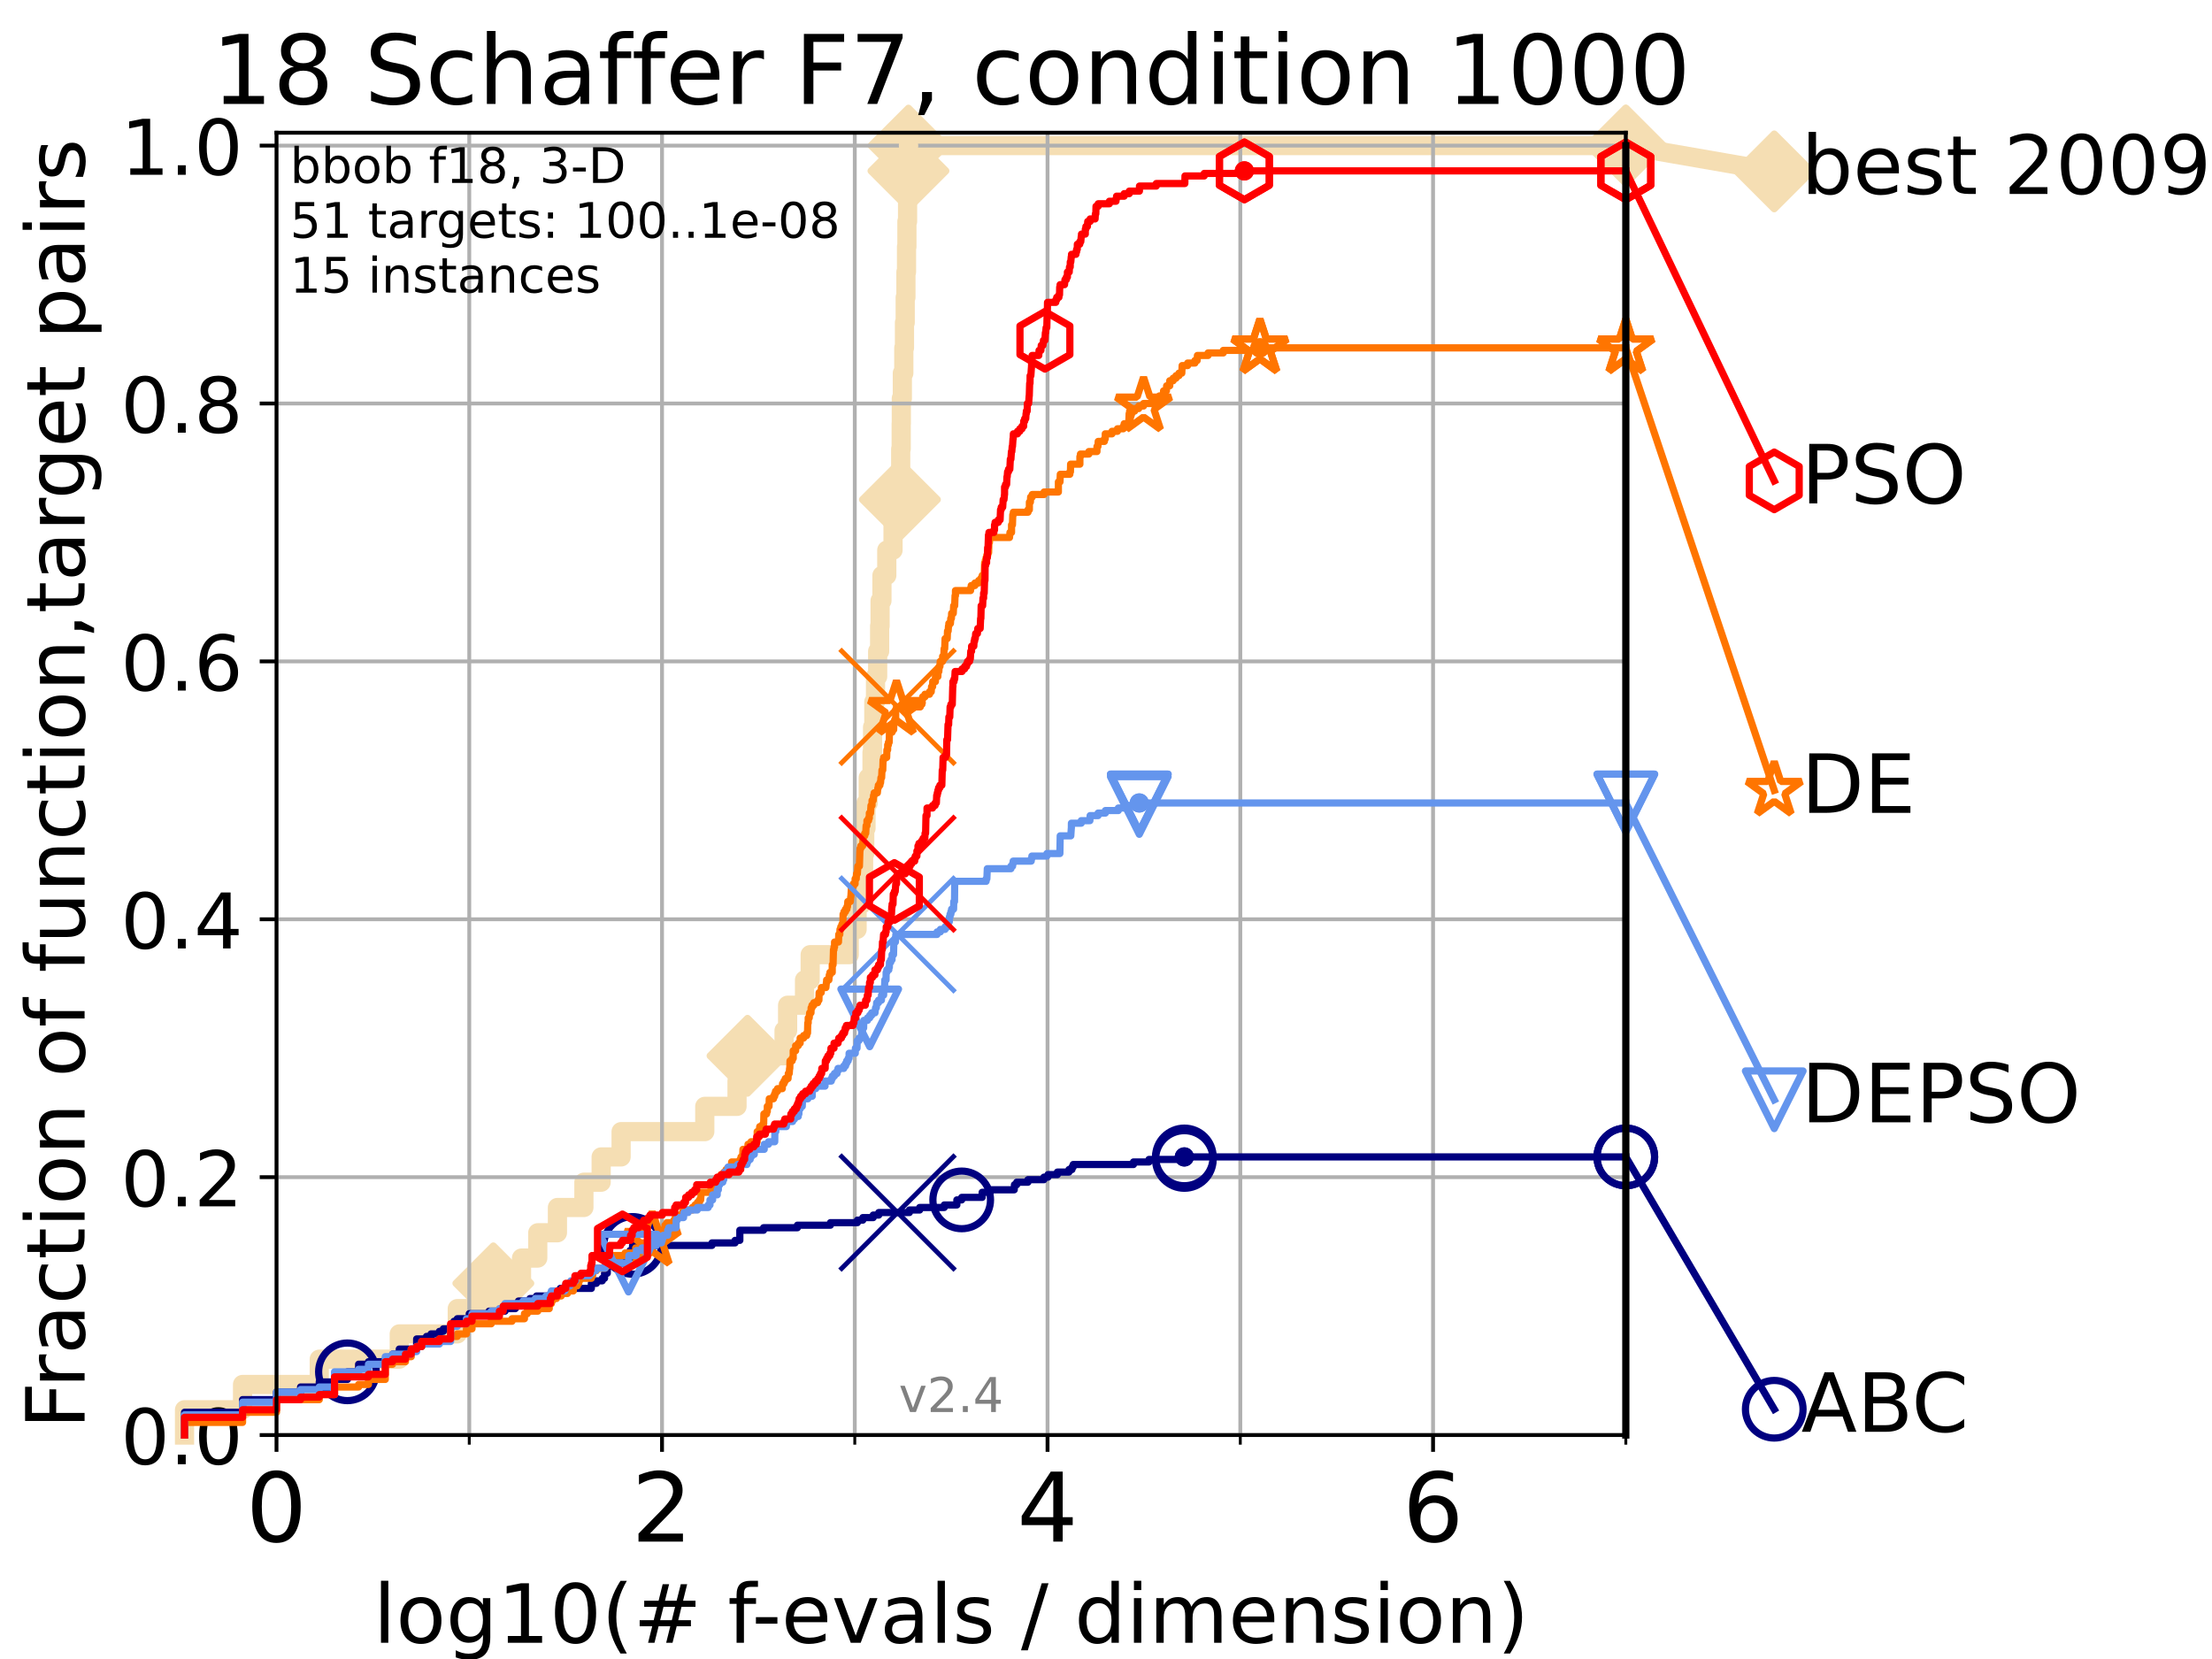 <?xml version="1.0" encoding="utf-8" standalone="no"?>
<!DOCTYPE svg PUBLIC "-//W3C//DTD SVG 1.1//EN"
  "http://www.w3.org/Graphics/SVG/1.1/DTD/svg11.dtd">
<!-- Created with matplotlib (https://matplotlib.org/) -->
<svg height="345.6pt" version="1.1" viewBox="0 0 460.8 345.6" width="460.8pt" xmlns="http://www.w3.org/2000/svg" xmlns:xlink="http://www.w3.org/1999/xlink">
 <defs>
  <style type="text/css">
*{stroke-linecap:butt;stroke-linejoin:round;}
  </style>
 </defs>
 <g id="figure_1">
  <g id="patch_1">
   <path d="M 0 345.6 
L 460.8 345.6 
L 460.8 0 
L 0 0 
z
" style="fill:#ffffff;"/>
  </g>
  <g id="axes_1">
   <g id="patch_2">
    <path d="M 57.6 298.944 
L 338.688 298.944 
L 338.688 27.648 
L 57.6 27.648 
z
" style="fill:#ffffff;"/>
   </g>
   <g id="line2d_1">
    <path d="M 38.441 298.944 
L 38.441 293.677 
L 50.529 293.677 
L 50.529 288.41 
L 66.508 288.41 
L 66.508 283.143 
L 83.172 283.143 
L 83.172 277.877 
L 95.26 277.877 
L 95.26 272.61 
L 102.772 272.61 
L 102.772 267.343 
L 108.64 267.343 
L 108.64 262.076 
L 112.026 262.076 
L 112.026 256.809 
L 116.122 256.809 
L 116.122 251.542 
L 121.638 251.542 
L 121.638 246.275 
L 125.232 246.275 
L 125.232 241.009 
L 129.386 241.009 
L 129.386 235.742 
L 146.819 235.742 
L 146.819 230.475 
L 153.538 230.475 
L 153.538 225.208 
L 155.721 225.208 
L 155.721 219.941 
L 163.335 219.941 
L 163.335 214.674 
L 164.076 214.674 
L 164.076 209.407 
L 167.598 209.407 
L 167.598 204.141 
L 168.776 204.141 
L 168.776 198.874 
L 176.913 198.874 
L 176.913 193.607 
L 178.548 193.607 
L 178.548 188.34 
L 179.521 188.34 
L 179.521 183.073 
L 179.902 183.073 
L 179.902 177.806 
L 180.141 177.806 
L 180.141 172.539 
L 180.407 172.539 
L 180.407 167.272 
L 180.869 167.272 
L 180.869 162.006 
L 181.658 162.006 
L 181.658 156.739 
L 181.775 156.739 
L 181.775 151.472 
L 182.032 151.472 
L 182.032 146.205 
L 182.385 146.205 
L 182.385 140.938 
L 182.833 140.938 
L 182.833 135.671 
L 183.244 135.671 
L 183.244 130.404 
L 183.339 130.404 
L 183.339 125.138 
L 183.725 125.138 
L 183.725 119.871 
L 184.734 119.871 
L 184.734 114.604 
L 186.036 114.604 
L 186.036 109.337 
L 187.317 109.337 
L 187.317 104.07 
L 187.47 104.07 
L 187.47 98.803 
L 187.632 98.803 
L 187.632 93.536 
L 187.732 93.536 
L 187.732 88.27 
L 187.762 88.27 
L 187.762 83.003 
L 187.974 83.003 
L 187.974 77.736 
L 188.278 77.736 
L 188.278 72.469 
L 188.417 72.469 
L 188.417 67.202 
L 188.573 67.202 
L 188.573 61.935 
L 188.722 61.935 
L 188.722 56.668 
L 188.842 56.668 
L 188.842 51.402 
L 188.926 51.402 
L 188.926 46.135 
L 189.063 46.135 
L 189.063 40.868 
L 189.162 40.868 
L 189.162 35.601 
L 189.248 35.601 
L 189.248 30.334 
L 338.688 30.334 
" style="fill:none;stroke:#f5deb3;stroke-linecap:square;stroke-width:4;"/>
   </g>
   <g id="line2d_2">
    <defs>
     <path d="M -0 7.778 
L 7.778 0 
L 0 -7.778 
L -7.778 -0 
z
" id="me41c473457" style="stroke:#f5deb3;stroke-linejoin:miter;stroke-width:1.5;"/>
    </defs>
    <g>
     <use style="fill:#f5deb3;stroke:#f5deb3;stroke-linejoin:miter;stroke-width:1.5;" x="102.772" xlink:href="#me41c473457" y="267.343"/>
     <use style="fill:#f5deb3;stroke:#f5deb3;stroke-linejoin:miter;stroke-width:1.5;" x="155.721" xlink:href="#me41c473457" y="219.941"/>
     <use style="fill:#f5deb3;stroke:#f5deb3;stroke-linejoin:miter;stroke-width:1.5;" x="187.47" xlink:href="#me41c473457" y="104.07"/>
     <use style="fill:#f5deb3;stroke:#f5deb3;stroke-linejoin:miter;stroke-width:1.5;" x="189.248" xlink:href="#me41c473457" y="35.601"/>
     <use style="fill:#f5deb3;stroke:#f5deb3;stroke-linejoin:miter;stroke-width:1.5;" x="189.248" xlink:href="#me41c473457" y="30.334"/>
     <use style="fill:#f5deb3;stroke:#f5deb3;stroke-linejoin:miter;stroke-width:1.5;" x="338.688" xlink:href="#me41c473457" y="30.334"/>
    </g>
   </g>
   <g id="line2d_3">
    <path style="fill:none;stroke:#f5deb3;stroke-linecap:square;stroke-width:4;"/>
    <g/>
   </g>
   <g id="line2d_4">
    <path d="M 338.688 30.334 
L 369.608 35.706 
" style="fill:none;stroke:#f5deb3;stroke-linecap:square;stroke-width:4;"/>
    <g>
     <use style="fill:#f5deb3;stroke:#f5deb3;stroke-linejoin:miter;stroke-width:1.5;" x="338.688" xlink:href="#me41c473457" y="30.334"/>
     <use style="fill:#f5deb3;stroke:#f5deb3;stroke-linejoin:miter;stroke-width:1.5;" x="369.608" xlink:href="#me41c473457" y="35.706"/>
    </g>
   </g>
   <g id="matplotlib.axis_1">
    <g id="xtick_1">
     <g id="line2d_5">
      <path clip-path="url(#p8bbddabb5f)" d="M 57.6 298.944 
L 57.6 27.648 
" style="fill:none;stroke:#b0b0b0;stroke-linecap:square;stroke-width:0.8;"/>
     </g>
     <g id="line2d_6">
      <defs>
       <path d="M 0 0 
L 0 3.5 
" id="m82b266b2ba" style="stroke:#000000;stroke-width:0.8;"/>
      </defs>
      <g>
       <use style="stroke:#000000;stroke-width:0.8;" x="57.6" xlink:href="#m82b266b2ba" y="298.944"/>
      </g>
     </g>
     <g id="text_1">
      <!-- 0 -->
      <defs>
       <path d="M 31.781 66.406 
Q 24.172 66.406 20.328 58.906 
Q 16.5 51.422 16.5 36.375 
Q 16.5 21.391 20.328 13.891 
Q 24.172 6.391 31.781 6.391 
Q 39.453 6.391 43.281 13.891 
Q 47.125 21.391 47.125 36.375 
Q 47.125 51.422 43.281 58.906 
Q 39.453 66.406 31.781 66.406 
z
M 31.781 74.219 
Q 44.047 74.219 50.516 64.516 
Q 56.984 54.828 56.984 36.375 
Q 56.984 17.969 50.516 8.266 
Q 44.047 -1.422 31.781 -1.422 
Q 19.531 -1.422 13.062 8.266 
Q 6.594 17.969 6.594 36.375 
Q 6.594 54.828 13.062 64.516 
Q 19.531 74.219 31.781 74.219 
z
" id="DejaVuSans-48"/>
      </defs>
      <g transform="translate(51.237 321.141)scale(0.2 -0.2)">
       <use xlink:href="#DejaVuSans-48"/>
      </g>
     </g>
    </g>
    <g id="xtick_2">
     <g id="line2d_7">
      <path clip-path="url(#p8bbddabb5f)" d="M 137.911 298.944 
L 137.911 27.648 
" style="fill:none;stroke:#b0b0b0;stroke-linecap:square;stroke-width:0.8;"/>
     </g>
     <g id="line2d_8">
      <g>
       <use style="stroke:#000000;stroke-width:0.8;" x="137.911" xlink:href="#m82b266b2ba" y="298.944"/>
      </g>
     </g>
     <g id="text_2">
      <!-- 2 -->
      <defs>
       <path d="M 19.188 8.297 
L 53.609 8.297 
L 53.609 0 
L 7.328 0 
L 7.328 8.297 
Q 12.938 14.109 22.625 23.891 
Q 32.328 33.688 34.812 36.531 
Q 39.547 41.844 41.422 45.531 
Q 43.312 49.219 43.312 52.781 
Q 43.312 58.594 39.234 62.25 
Q 35.156 65.922 28.609 65.922 
Q 23.969 65.922 18.812 64.312 
Q 13.672 62.703 7.812 59.422 
L 7.812 69.391 
Q 13.766 71.781 18.938 73 
Q 24.125 74.219 28.422 74.219 
Q 39.75 74.219 46.484 68.547 
Q 53.219 62.891 53.219 53.422 
Q 53.219 48.922 51.531 44.891 
Q 49.859 40.875 45.406 35.406 
Q 44.188 33.984 37.641 27.219 
Q 31.109 20.453 19.188 8.297 
z
" id="DejaVuSans-50"/>
      </defs>
      <g transform="translate(131.548 321.141)scale(0.2 -0.2)">
       <use xlink:href="#DejaVuSans-50"/>
      </g>
     </g>
    </g>
    <g id="xtick_3">
     <g id="line2d_9">
      <path clip-path="url(#p8bbddabb5f)" d="M 218.222 298.944 
L 218.222 27.648 
" style="fill:none;stroke:#b0b0b0;stroke-linecap:square;stroke-width:0.8;"/>
     </g>
     <g id="line2d_10">
      <g>
       <use style="stroke:#000000;stroke-width:0.8;" x="218.222" xlink:href="#m82b266b2ba" y="298.944"/>
      </g>
     </g>
     <g id="text_3">
      <!-- 4 -->
      <defs>
       <path d="M 37.797 64.312 
L 12.891 25.391 
L 37.797 25.391 
z
M 35.203 72.906 
L 47.609 72.906 
L 47.609 25.391 
L 58.016 25.391 
L 58.016 17.188 
L 47.609 17.188 
L 47.609 0 
L 37.797 0 
L 37.797 17.188 
L 4.891 17.188 
L 4.891 26.703 
z
" id="DejaVuSans-52"/>
      </defs>
      <g transform="translate(211.859 321.141)scale(0.2 -0.2)">
       <use xlink:href="#DejaVuSans-52"/>
      </g>
     </g>
    </g>
    <g id="xtick_4">
     <g id="line2d_11">
      <path clip-path="url(#p8bbddabb5f)" d="M 298.533 298.944 
L 298.533 27.648 
" style="fill:none;stroke:#b0b0b0;stroke-linecap:square;stroke-width:0.8;"/>
     </g>
     <g id="line2d_12">
      <g>
       <use style="stroke:#000000;stroke-width:0.8;" x="298.533" xlink:href="#m82b266b2ba" y="298.944"/>
      </g>
     </g>
     <g id="text_4">
      <!-- 6 -->
      <defs>
       <path d="M 33.016 40.375 
Q 26.375 40.375 22.484 35.828 
Q 18.609 31.297 18.609 23.391 
Q 18.609 15.531 22.484 10.953 
Q 26.375 6.391 33.016 6.391 
Q 39.656 6.391 43.531 10.953 
Q 47.406 15.531 47.406 23.391 
Q 47.406 31.297 43.531 35.828 
Q 39.656 40.375 33.016 40.375 
z
M 52.594 71.297 
L 52.594 62.312 
Q 48.875 64.062 45.094 64.984 
Q 41.312 65.922 37.594 65.922 
Q 27.828 65.922 22.672 59.328 
Q 17.531 52.734 16.797 39.406 
Q 19.672 43.656 24.016 45.922 
Q 28.375 48.188 33.594 48.188 
Q 44.578 48.188 50.953 41.516 
Q 57.328 34.859 57.328 23.391 
Q 57.328 12.156 50.688 5.359 
Q 44.047 -1.422 33.016 -1.422 
Q 20.359 -1.422 13.672 8.266 
Q 6.984 17.969 6.984 36.375 
Q 6.984 53.656 15.188 63.938 
Q 23.391 74.219 37.203 74.219 
Q 40.922 74.219 44.703 73.484 
Q 48.484 72.75 52.594 71.297 
z
" id="DejaVuSans-54"/>
      </defs>
      <g transform="translate(292.17 321.141)scale(0.2 -0.2)">
       <use xlink:href="#DejaVuSans-54"/>
      </g>
     </g>
    </g>
    <g id="xtick_5">
     <g id="line2d_13">
      <path clip-path="url(#p8bbddabb5f)" d="M 97.755 298.944 
L 97.755 27.648 
" style="fill:none;stroke:#b0b0b0;stroke-linecap:square;stroke-width:0.8;"/>
     </g>
     <g id="line2d_14">
      <defs>
       <path d="M 0 0 
L 0 2 
" id="mf056f178ff" style="stroke:#000000;stroke-width:0.6;"/>
      </defs>
      <g>
       <use style="stroke:#000000;stroke-width:0.6;" x="97.755" xlink:href="#mf056f178ff" y="298.944"/>
      </g>
     </g>
    </g>
    <g id="xtick_6">
     <g id="line2d_15">
      <path clip-path="url(#p8bbddabb5f)" d="M 178.066 298.944 
L 178.066 27.648 
" style="fill:none;stroke:#b0b0b0;stroke-linecap:square;stroke-width:0.8;"/>
     </g>
     <g id="line2d_16">
      <g>
       <use style="stroke:#000000;stroke-width:0.6;" x="178.066" xlink:href="#mf056f178ff" y="298.944"/>
      </g>
     </g>
    </g>
    <g id="xtick_7">
     <g id="line2d_17">
      <path clip-path="url(#p8bbddabb5f)" d="M 258.377 298.944 
L 258.377 27.648 
" style="fill:none;stroke:#b0b0b0;stroke-linecap:square;stroke-width:0.8;"/>
     </g>
     <g id="line2d_18">
      <g>
       <use style="stroke:#000000;stroke-width:0.6;" x="258.377" xlink:href="#mf056f178ff" y="298.944"/>
      </g>
     </g>
    </g>
    <g id="xtick_8">
     <g id="line2d_19">
      <path clip-path="url(#p8bbddabb5f)" d="M 338.688 298.944 
L 338.688 27.648 
" style="fill:none;stroke:#b0b0b0;stroke-linecap:square;stroke-width:0.8;"/>
     </g>
     <g id="line2d_20">
      <g>
       <use style="stroke:#000000;stroke-width:0.6;" x="338.688" xlink:href="#mf056f178ff" y="298.944"/>
      </g>
     </g>
    </g>
    <g id="text_5">
     <!-- log10(# f-evals / dimension) -->
     <defs>
      <path d="M 9.422 75.984 
L 18.406 75.984 
L 18.406 0 
L 9.422 0 
z
" id="DejaVuSans-108"/>
      <path d="M 30.609 48.391 
Q 23.391 48.391 19.188 42.75 
Q 14.984 37.109 14.984 27.297 
Q 14.984 17.484 19.156 11.844 
Q 23.344 6.203 30.609 6.203 
Q 37.797 6.203 41.984 11.859 
Q 46.188 17.531 46.188 27.297 
Q 46.188 37.016 41.984 42.703 
Q 37.797 48.391 30.609 48.391 
z
M 30.609 56 
Q 42.328 56 49.016 48.375 
Q 55.719 40.766 55.719 27.297 
Q 55.719 13.875 49.016 6.219 
Q 42.328 -1.422 30.609 -1.422 
Q 18.844 -1.422 12.172 6.219 
Q 5.516 13.875 5.516 27.297 
Q 5.516 40.766 12.172 48.375 
Q 18.844 56 30.609 56 
z
" id="DejaVuSans-111"/>
      <path d="M 45.406 27.984 
Q 45.406 37.75 41.375 43.109 
Q 37.359 48.484 30.078 48.484 
Q 22.859 48.484 18.828 43.109 
Q 14.797 37.75 14.797 27.984 
Q 14.797 18.266 18.828 12.891 
Q 22.859 7.516 30.078 7.516 
Q 37.359 7.516 41.375 12.891 
Q 45.406 18.266 45.406 27.984 
z
M 54.391 6.781 
Q 54.391 -7.172 48.188 -13.984 
Q 42 -20.797 29.203 -20.797 
Q 24.469 -20.797 20.266 -20.094 
Q 16.062 -19.391 12.109 -17.922 
L 12.109 -9.188 
Q 16.062 -11.328 19.922 -12.344 
Q 23.781 -13.375 27.781 -13.375 
Q 36.625 -13.375 41.016 -8.766 
Q 45.406 -4.156 45.406 5.172 
L 45.406 9.625 
Q 42.625 4.781 38.281 2.391 
Q 33.938 0 27.875 0 
Q 17.828 0 11.672 7.656 
Q 5.516 15.328 5.516 27.984 
Q 5.516 40.672 11.672 48.328 
Q 17.828 56 27.875 56 
Q 33.938 56 38.281 53.609 
Q 42.625 51.219 45.406 46.391 
L 45.406 54.688 
L 54.391 54.688 
z
" id="DejaVuSans-103"/>
      <path d="M 12.406 8.297 
L 28.516 8.297 
L 28.516 63.922 
L 10.984 60.406 
L 10.984 69.391 
L 28.422 72.906 
L 38.281 72.906 
L 38.281 8.297 
L 54.391 8.297 
L 54.391 0 
L 12.406 0 
z
" id="DejaVuSans-49"/>
      <path d="M 31 75.875 
Q 24.469 64.656 21.281 53.656 
Q 18.109 42.672 18.109 31.391 
Q 18.109 20.125 21.312 9.062 
Q 24.516 -2 31 -13.188 
L 23.188 -13.188 
Q 15.875 -1.703 12.234 9.375 
Q 8.594 20.453 8.594 31.391 
Q 8.594 42.281 12.203 53.312 
Q 15.828 64.359 23.188 75.875 
z
" id="DejaVuSans-40"/>
      <path d="M 51.125 44 
L 36.922 44 
L 32.812 27.688 
L 47.125 27.688 
z
M 43.797 71.781 
L 38.719 51.516 
L 52.984 51.516 
L 58.109 71.781 
L 65.922 71.781 
L 60.891 51.516 
L 76.125 51.516 
L 76.125 44 
L 58.984 44 
L 54.984 27.688 
L 70.516 27.688 
L 70.516 20.219 
L 53.078 20.219 
L 48 0 
L 40.188 0 
L 45.219 20.219 
L 30.906 20.219 
L 25.875 0 
L 18.016 0 
L 23.094 20.219 
L 7.719 20.219 
L 7.719 27.688 
L 24.906 27.688 
L 29 44 
L 13.281 44 
L 13.281 51.516 
L 30.906 51.516 
L 35.891 71.781 
z
" id="DejaVuSans-35"/>
      <path id="DejaVuSans-32"/>
      <path d="M 37.109 75.984 
L 37.109 68.5 
L 28.516 68.5 
Q 23.688 68.5 21.797 66.547 
Q 19.922 64.594 19.922 59.516 
L 19.922 54.688 
L 34.719 54.688 
L 34.719 47.703 
L 19.922 47.703 
L 19.922 0 
L 10.891 0 
L 10.891 47.703 
L 2.297 47.703 
L 2.297 54.688 
L 10.891 54.688 
L 10.891 58.5 
Q 10.891 67.625 15.141 71.797 
Q 19.391 75.984 28.609 75.984 
z
" id="DejaVuSans-102"/>
      <path d="M 4.891 31.391 
L 31.203 31.391 
L 31.203 23.391 
L 4.891 23.391 
z
" id="DejaVuSans-45"/>
      <path d="M 56.203 29.594 
L 56.203 25.203 
L 14.891 25.203 
Q 15.484 15.922 20.484 11.062 
Q 25.484 6.203 34.422 6.203 
Q 39.594 6.203 44.453 7.469 
Q 49.312 8.734 54.109 11.281 
L 54.109 2.781 
Q 49.266 0.734 44.188 -0.344 
Q 39.109 -1.422 33.891 -1.422 
Q 20.797 -1.422 13.156 6.188 
Q 5.516 13.812 5.516 26.812 
Q 5.516 40.234 12.766 48.109 
Q 20.016 56 32.328 56 
Q 43.359 56 49.781 48.891 
Q 56.203 41.797 56.203 29.594 
z
M 47.219 32.234 
Q 47.125 39.594 43.094 43.984 
Q 39.062 48.391 32.422 48.391 
Q 24.906 48.391 20.391 44.141 
Q 15.875 39.891 15.188 32.172 
z
" id="DejaVuSans-101"/>
      <path d="M 2.984 54.688 
L 12.5 54.688 
L 29.594 8.797 
L 46.688 54.688 
L 56.203 54.688 
L 35.688 0 
L 23.484 0 
z
" id="DejaVuSans-118"/>
      <path d="M 34.281 27.484 
Q 23.391 27.484 19.188 25 
Q 14.984 22.516 14.984 16.5 
Q 14.984 11.719 18.141 8.906 
Q 21.297 6.109 26.703 6.109 
Q 34.188 6.109 38.703 11.406 
Q 43.219 16.703 43.219 25.484 
L 43.219 27.484 
z
M 52.203 31.203 
L 52.203 0 
L 43.219 0 
L 43.219 8.297 
Q 40.141 3.328 35.547 0.953 
Q 30.953 -1.422 24.312 -1.422 
Q 15.922 -1.422 10.953 3.297 
Q 6 8.016 6 15.922 
Q 6 25.141 12.172 29.828 
Q 18.359 34.516 30.609 34.516 
L 43.219 34.516 
L 43.219 35.406 
Q 43.219 41.609 39.141 45 
Q 35.062 48.391 27.688 48.391 
Q 23 48.391 18.547 47.266 
Q 14.109 46.141 10.016 43.891 
L 10.016 52.203 
Q 14.938 54.109 19.578 55.047 
Q 24.219 56 28.609 56 
Q 40.484 56 46.344 49.844 
Q 52.203 43.703 52.203 31.203 
z
" id="DejaVuSans-97"/>
      <path d="M 44.281 53.078 
L 44.281 44.578 
Q 40.484 46.531 36.375 47.5 
Q 32.281 48.484 27.875 48.484 
Q 21.188 48.484 17.844 46.438 
Q 14.5 44.391 14.5 40.281 
Q 14.5 37.156 16.891 35.375 
Q 19.281 33.594 26.516 31.984 
L 29.594 31.297 
Q 39.156 29.25 43.188 25.516 
Q 47.219 21.781 47.219 15.094 
Q 47.219 7.469 41.188 3.016 
Q 35.156 -1.422 24.609 -1.422 
Q 20.219 -1.422 15.453 -0.562 
Q 10.688 0.297 5.422 2 
L 5.422 11.281 
Q 10.406 8.688 15.234 7.391 
Q 20.062 6.109 24.812 6.109 
Q 31.156 6.109 34.562 8.281 
Q 37.984 10.453 37.984 14.406 
Q 37.984 18.062 35.516 20.016 
Q 33.062 21.969 24.703 23.781 
L 21.578 24.516 
Q 13.234 26.266 9.516 29.906 
Q 5.812 33.547 5.812 39.891 
Q 5.812 47.609 11.281 51.797 
Q 16.75 56 26.812 56 
Q 31.781 56 36.172 55.266 
Q 40.578 54.547 44.281 53.078 
z
" id="DejaVuSans-115"/>
      <path d="M 25.391 72.906 
L 33.688 72.906 
L 8.297 -9.281 
L 0 -9.281 
z
" id="DejaVuSans-47"/>
      <path d="M 45.406 46.391 
L 45.406 75.984 
L 54.391 75.984 
L 54.391 0 
L 45.406 0 
L 45.406 8.203 
Q 42.578 3.328 38.25 0.953 
Q 33.938 -1.422 27.875 -1.422 
Q 17.969 -1.422 11.734 6.484 
Q 5.516 14.406 5.516 27.297 
Q 5.516 40.188 11.734 48.094 
Q 17.969 56 27.875 56 
Q 33.938 56 38.25 53.625 
Q 42.578 51.266 45.406 46.391 
z
M 14.797 27.297 
Q 14.797 17.391 18.875 11.75 
Q 22.953 6.109 30.078 6.109 
Q 37.203 6.109 41.297 11.75 
Q 45.406 17.391 45.406 27.297 
Q 45.406 37.203 41.297 42.844 
Q 37.203 48.484 30.078 48.484 
Q 22.953 48.484 18.875 42.844 
Q 14.797 37.203 14.797 27.297 
z
" id="DejaVuSans-100"/>
      <path d="M 9.422 54.688 
L 18.406 54.688 
L 18.406 0 
L 9.422 0 
z
M 9.422 75.984 
L 18.406 75.984 
L 18.406 64.594 
L 9.422 64.594 
z
" id="DejaVuSans-105"/>
      <path d="M 52 44.188 
Q 55.375 50.25 60.062 53.125 
Q 64.75 56 71.094 56 
Q 79.641 56 84.281 50.016 
Q 88.922 44.047 88.922 33.016 
L 88.922 0 
L 79.891 0 
L 79.891 32.719 
Q 79.891 40.578 77.094 44.375 
Q 74.312 48.188 68.609 48.188 
Q 61.625 48.188 57.562 43.547 
Q 53.516 38.922 53.516 30.906 
L 53.516 0 
L 44.484 0 
L 44.484 32.719 
Q 44.484 40.625 41.703 44.406 
Q 38.922 48.188 33.109 48.188 
Q 26.219 48.188 22.156 43.531 
Q 18.109 38.875 18.109 30.906 
L 18.109 0 
L 9.078 0 
L 9.078 54.688 
L 18.109 54.688 
L 18.109 46.188 
Q 21.188 51.219 25.484 53.609 
Q 29.781 56 35.688 56 
Q 41.656 56 45.828 52.969 
Q 50 49.953 52 44.188 
z
" id="DejaVuSans-109"/>
      <path d="M 54.891 33.016 
L 54.891 0 
L 45.906 0 
L 45.906 32.719 
Q 45.906 40.484 42.875 44.328 
Q 39.844 48.188 33.797 48.188 
Q 26.516 48.188 22.312 43.547 
Q 18.109 38.922 18.109 30.906 
L 18.109 0 
L 9.078 0 
L 9.078 54.688 
L 18.109 54.688 
L 18.109 46.188 
Q 21.344 51.125 25.703 53.562 
Q 30.078 56 35.797 56 
Q 45.219 56 50.047 50.172 
Q 54.891 44.344 54.891 33.016 
z
" id="DejaVuSans-110"/>
      <path d="M 8.016 75.875 
L 15.828 75.875 
Q 23.141 64.359 26.781 53.312 
Q 30.422 42.281 30.422 31.391 
Q 30.422 20.453 26.781 9.375 
Q 23.141 -1.703 15.828 -13.188 
L 8.016 -13.188 
Q 14.5 -2 17.703 9.062 
Q 20.906 20.125 20.906 31.391 
Q 20.906 42.672 17.703 53.656 
Q 14.5 64.656 8.016 75.875 
z
" id="DejaVuSans-41"/>
     </defs>
     <g transform="translate(77.764 342.218)scale(0.17 -0.17)">
      <use xlink:href="#DejaVuSans-108"/>
      <use x="27.783" xlink:href="#DejaVuSans-111"/>
      <use x="88.965" xlink:href="#DejaVuSans-103"/>
      <use x="152.441" xlink:href="#DejaVuSans-49"/>
      <use x="216.064" xlink:href="#DejaVuSans-48"/>
      <use x="279.688" xlink:href="#DejaVuSans-40"/>
      <use x="318.701" xlink:href="#DejaVuSans-35"/>
      <use x="402.49" xlink:href="#DejaVuSans-32"/>
      <use x="434.277" xlink:href="#DejaVuSans-102"/>
      <use x="463.982" xlink:href="#DejaVuSans-45"/>
      <use x="500.066" xlink:href="#DejaVuSans-101"/>
      <use x="561.59" xlink:href="#DejaVuSans-118"/>
      <use x="620.77" xlink:href="#DejaVuSans-97"/>
      <use x="682.049" xlink:href="#DejaVuSans-108"/>
      <use x="709.832" xlink:href="#DejaVuSans-115"/>
      <use x="761.932" xlink:href="#DejaVuSans-32"/>
      <use x="793.719" xlink:href="#DejaVuSans-47"/>
      <use x="827.41" xlink:href="#DejaVuSans-32"/>
      <use x="859.197" xlink:href="#DejaVuSans-100"/>
      <use x="922.674" xlink:href="#DejaVuSans-105"/>
      <use x="950.457" xlink:href="#DejaVuSans-109"/>
      <use x="1047.869" xlink:href="#DejaVuSans-101"/>
      <use x="1109.393" xlink:href="#DejaVuSans-110"/>
      <use x="1172.771" xlink:href="#DejaVuSans-115"/>
      <use x="1224.871" xlink:href="#DejaVuSans-105"/>
      <use x="1252.654" xlink:href="#DejaVuSans-111"/>
      <use x="1313.836" xlink:href="#DejaVuSans-110"/>
      <use x="1377.215" xlink:href="#DejaVuSans-41"/>
     </g>
    </g>
   </g>
   <g id="matplotlib.axis_2">
    <g id="ytick_1">
     <g id="line2d_21">
      <path clip-path="url(#p8bbddabb5f)" d="M 57.6 298.944 
L 338.688 298.944 
" style="fill:none;stroke:#b0b0b0;stroke-linecap:square;stroke-width:0.8;"/>
     </g>
     <g id="line2d_22">
      <defs>
       <path d="M 0 0 
L -3.5 0 
" id="m79153ee0e2" style="stroke:#000000;stroke-width:0.8;"/>
      </defs>
      <g>
       <use style="stroke:#000000;stroke-width:0.8;" x="57.6" xlink:href="#m79153ee0e2" y="298.944"/>
      </g>
     </g>
     <g id="text_6">
      <!-- 0.0 -->
      <defs>
       <path d="M 10.688 12.406 
L 21 12.406 
L 21 0 
L 10.688 0 
z
" id="DejaVuSans-46"/>
      </defs>
      <g transform="translate(25.155 305.023)scale(0.16 -0.16)">
       <use xlink:href="#DejaVuSans-48"/>
       <use x="63.623" xlink:href="#DejaVuSans-46"/>
       <use x="95.41" xlink:href="#DejaVuSans-48"/>
      </g>
     </g>
    </g>
    <g id="ytick_2">
     <g id="line2d_23">
      <path clip-path="url(#p8bbddabb5f)" d="M 57.6 245.222 
L 338.688 245.222 
" style="fill:none;stroke:#b0b0b0;stroke-linecap:square;stroke-width:0.8;"/>
     </g>
     <g id="line2d_24">
      <g>
       <use style="stroke:#000000;stroke-width:0.8;" x="57.6" xlink:href="#m79153ee0e2" y="245.222"/>
      </g>
     </g>
     <g id="text_7">
      <!-- 0.2 -->
      <g transform="translate(25.155 251.301)scale(0.16 -0.16)">
       <use xlink:href="#DejaVuSans-48"/>
       <use x="63.623" xlink:href="#DejaVuSans-46"/>
       <use x="95.41" xlink:href="#DejaVuSans-50"/>
      </g>
     </g>
    </g>
    <g id="ytick_3">
     <g id="line2d_25">
      <path clip-path="url(#p8bbddabb5f)" d="M 57.6 191.5 
L 338.688 191.5 
" style="fill:none;stroke:#b0b0b0;stroke-linecap:square;stroke-width:0.8;"/>
     </g>
     <g id="line2d_26">
      <g>
       <use style="stroke:#000000;stroke-width:0.8;" x="57.6" xlink:href="#m79153ee0e2" y="191.5"/>
      </g>
     </g>
     <g id="text_8">
      <!-- 0.4 -->
      <g transform="translate(25.155 197.579)scale(0.16 -0.16)">
       <use xlink:href="#DejaVuSans-48"/>
       <use x="63.623" xlink:href="#DejaVuSans-46"/>
       <use x="95.41" xlink:href="#DejaVuSans-52"/>
      </g>
     </g>
    </g>
    <g id="ytick_4">
     <g id="line2d_27">
      <path clip-path="url(#p8bbddabb5f)" d="M 57.6 137.778 
L 338.688 137.778 
" style="fill:none;stroke:#b0b0b0;stroke-linecap:square;stroke-width:0.8;"/>
     </g>
     <g id="line2d_28">
      <g>
       <use style="stroke:#000000;stroke-width:0.8;" x="57.6" xlink:href="#m79153ee0e2" y="137.778"/>
      </g>
     </g>
     <g id="text_9">
      <!-- 0.6 -->
      <g transform="translate(25.155 143.857)scale(0.16 -0.16)">
       <use xlink:href="#DejaVuSans-48"/>
       <use x="63.623" xlink:href="#DejaVuSans-46"/>
       <use x="95.41" xlink:href="#DejaVuSans-54"/>
      </g>
     </g>
    </g>
    <g id="ytick_5">
     <g id="line2d_29">
      <path clip-path="url(#p8bbddabb5f)" d="M 57.6 84.056 
L 338.688 84.056 
" style="fill:none;stroke:#b0b0b0;stroke-linecap:square;stroke-width:0.8;"/>
     </g>
     <g id="line2d_30">
      <g>
       <use style="stroke:#000000;stroke-width:0.8;" x="57.6" xlink:href="#m79153ee0e2" y="84.056"/>
      </g>
     </g>
     <g id="text_10">
      <!-- 0.8 -->
      <defs>
       <path d="M 31.781 34.625 
Q 24.75 34.625 20.719 30.859 
Q 16.703 27.094 16.703 20.516 
Q 16.703 13.922 20.719 10.156 
Q 24.75 6.391 31.781 6.391 
Q 38.812 6.391 42.859 10.172 
Q 46.922 13.969 46.922 20.516 
Q 46.922 27.094 42.891 30.859 
Q 38.875 34.625 31.781 34.625 
z
M 21.922 38.812 
Q 15.578 40.375 12.031 44.719 
Q 8.5 49.078 8.5 55.328 
Q 8.5 64.062 14.719 69.141 
Q 20.953 74.219 31.781 74.219 
Q 42.672 74.219 48.875 69.141 
Q 55.078 64.062 55.078 55.328 
Q 55.078 49.078 51.531 44.719 
Q 48 40.375 41.703 38.812 
Q 48.828 37.156 52.797 32.312 
Q 56.781 27.484 56.781 20.516 
Q 56.781 9.906 50.312 4.234 
Q 43.844 -1.422 31.781 -1.422 
Q 19.734 -1.422 13.25 4.234 
Q 6.781 9.906 6.781 20.516 
Q 6.781 27.484 10.781 32.312 
Q 14.797 37.156 21.922 38.812 
z
M 18.312 54.391 
Q 18.312 48.734 21.844 45.562 
Q 25.391 42.391 31.781 42.391 
Q 38.141 42.391 41.719 45.562 
Q 45.312 48.734 45.312 54.391 
Q 45.312 60.062 41.719 63.234 
Q 38.141 66.406 31.781 66.406 
Q 25.391 66.406 21.844 63.234 
Q 18.312 60.062 18.312 54.391 
z
" id="DejaVuSans-56"/>
      </defs>
      <g transform="translate(25.155 90.135)scale(0.16 -0.16)">
       <use xlink:href="#DejaVuSans-48"/>
       <use x="63.623" xlink:href="#DejaVuSans-46"/>
       <use x="95.41" xlink:href="#DejaVuSans-56"/>
      </g>
     </g>
    </g>
    <g id="ytick_6">
     <g id="line2d_31">
      <path clip-path="url(#p8bbddabb5f)" d="M 57.6 30.334 
L 338.688 30.334 
" style="fill:none;stroke:#b0b0b0;stroke-linecap:square;stroke-width:0.8;"/>
     </g>
     <g id="line2d_32">
      <g>
       <use style="stroke:#000000;stroke-width:0.8;" x="57.6" xlink:href="#m79153ee0e2" y="30.334"/>
      </g>
     </g>
     <g id="text_11">
      <!-- 1.0 -->
      <g transform="translate(25.155 36.413)scale(0.16 -0.16)">
       <use xlink:href="#DejaVuSans-49"/>
       <use x="63.623" xlink:href="#DejaVuSans-46"/>
       <use x="95.41" xlink:href="#DejaVuSans-48"/>
      </g>
     </g>
    </g>
    <g id="text_12">
     <!-- Fraction of function,target pairs -->
     <defs>
      <path d="M 9.812 72.906 
L 51.703 72.906 
L 51.703 64.594 
L 19.672 64.594 
L 19.672 43.109 
L 48.578 43.109 
L 48.578 34.812 
L 19.672 34.812 
L 19.672 0 
L 9.812 0 
z
" id="DejaVuSans-70"/>
      <path d="M 41.109 46.297 
Q 39.594 47.172 37.812 47.578 
Q 36.031 48 33.891 48 
Q 26.266 48 22.188 43.047 
Q 18.109 38.094 18.109 28.812 
L 18.109 0 
L 9.078 0 
L 9.078 54.688 
L 18.109 54.688 
L 18.109 46.188 
Q 20.953 51.172 25.484 53.578 
Q 30.031 56 36.531 56 
Q 37.453 56 38.578 55.875 
Q 39.703 55.766 41.062 55.516 
z
" id="DejaVuSans-114"/>
      <path d="M 48.781 52.594 
L 48.781 44.188 
Q 44.969 46.297 41.141 47.344 
Q 37.312 48.391 33.406 48.391 
Q 24.656 48.391 19.812 42.844 
Q 14.984 37.312 14.984 27.297 
Q 14.984 17.281 19.812 11.734 
Q 24.656 6.203 33.406 6.203 
Q 37.312 6.203 41.141 7.25 
Q 44.969 8.297 48.781 10.406 
L 48.781 2.094 
Q 45.016 0.344 40.984 -0.531 
Q 36.969 -1.422 32.422 -1.422 
Q 20.062 -1.422 12.781 6.344 
Q 5.516 14.109 5.516 27.297 
Q 5.516 40.672 12.859 48.328 
Q 20.219 56 33.016 56 
Q 37.156 56 41.109 55.141 
Q 45.062 54.297 48.781 52.594 
z
" id="DejaVuSans-99"/>
      <path d="M 18.312 70.219 
L 18.312 54.688 
L 36.812 54.688 
L 36.812 47.703 
L 18.312 47.703 
L 18.312 18.016 
Q 18.312 11.328 20.141 9.422 
Q 21.969 7.516 27.594 7.516 
L 36.812 7.516 
L 36.812 0 
L 27.594 0 
Q 17.188 0 13.234 3.875 
Q 9.281 7.766 9.281 18.016 
L 9.281 47.703 
L 2.688 47.703 
L 2.688 54.688 
L 9.281 54.688 
L 9.281 70.219 
z
" id="DejaVuSans-116"/>
      <path d="M 8.5 21.578 
L 8.5 54.688 
L 17.484 54.688 
L 17.484 21.922 
Q 17.484 14.156 20.5 10.266 
Q 23.531 6.391 29.594 6.391 
Q 36.859 6.391 41.078 11.031 
Q 45.312 15.672 45.312 23.688 
L 45.312 54.688 
L 54.297 54.688 
L 54.297 0 
L 45.312 0 
L 45.312 8.406 
Q 42.047 3.422 37.719 1 
Q 33.406 -1.422 27.688 -1.422 
Q 18.266 -1.422 13.375 4.438 
Q 8.5 10.297 8.5 21.578 
z
M 31.109 56 
z
" id="DejaVuSans-117"/>
      <path d="M 11.719 12.406 
L 22.016 12.406 
L 22.016 4 
L 14.016 -11.625 
L 7.719 -11.625 
L 11.719 4 
z
" id="DejaVuSans-44"/>
      <path d="M 18.109 8.203 
L 18.109 -20.797 
L 9.078 -20.797 
L 9.078 54.688 
L 18.109 54.688 
L 18.109 46.391 
Q 20.953 51.266 25.266 53.625 
Q 29.594 56 35.594 56 
Q 45.562 56 51.781 48.094 
Q 58.016 40.188 58.016 27.297 
Q 58.016 14.406 51.781 6.484 
Q 45.562 -1.422 35.594 -1.422 
Q 29.594 -1.422 25.266 0.953 
Q 20.953 3.328 18.109 8.203 
z
M 48.688 27.297 
Q 48.688 37.203 44.609 42.844 
Q 40.531 48.484 33.406 48.484 
Q 26.266 48.484 22.188 42.844 
Q 18.109 37.203 18.109 27.297 
Q 18.109 17.391 22.188 11.75 
Q 26.266 6.109 33.406 6.109 
Q 40.531 6.109 44.609 11.75 
Q 48.688 17.391 48.688 27.297 
z
" id="DejaVuSans-112"/>
     </defs>
     <g transform="translate(17.62 297.681)rotate(-90)scale(0.17 -0.17)">
      <use xlink:href="#DejaVuSans-70"/>
      <use x="50.27" xlink:href="#DejaVuSans-114"/>
      <use x="91.383" xlink:href="#DejaVuSans-97"/>
      <use x="152.662" xlink:href="#DejaVuSans-99"/>
      <use x="207.643" xlink:href="#DejaVuSans-116"/>
      <use x="246.852" xlink:href="#DejaVuSans-105"/>
      <use x="274.635" xlink:href="#DejaVuSans-111"/>
      <use x="335.816" xlink:href="#DejaVuSans-110"/>
      <use x="399.195" xlink:href="#DejaVuSans-32"/>
      <use x="430.982" xlink:href="#DejaVuSans-111"/>
      <use x="492.164" xlink:href="#DejaVuSans-102"/>
      <use x="527.369" xlink:href="#DejaVuSans-32"/>
      <use x="559.156" xlink:href="#DejaVuSans-102"/>
      <use x="594.361" xlink:href="#DejaVuSans-117"/>
      <use x="657.74" xlink:href="#DejaVuSans-110"/>
      <use x="721.119" xlink:href="#DejaVuSans-99"/>
      <use x="776.1" xlink:href="#DejaVuSans-116"/>
      <use x="815.309" xlink:href="#DejaVuSans-105"/>
      <use x="843.092" xlink:href="#DejaVuSans-111"/>
      <use x="904.273" xlink:href="#DejaVuSans-110"/>
      <use x="967.652" xlink:href="#DejaVuSans-44"/>
      <use x="999.439" xlink:href="#DejaVuSans-116"/>
      <use x="1038.648" xlink:href="#DejaVuSans-97"/>
      <use x="1099.928" xlink:href="#DejaVuSans-114"/>
      <use x="1139.291" xlink:href="#DejaVuSans-103"/>
      <use x="1202.768" xlink:href="#DejaVuSans-101"/>
      <use x="1264.291" xlink:href="#DejaVuSans-116"/>
      <use x="1303.5" xlink:href="#DejaVuSans-32"/>
      <use x="1335.287" xlink:href="#DejaVuSans-112"/>
      <use x="1398.764" xlink:href="#DejaVuSans-97"/>
      <use x="1460.043" xlink:href="#DejaVuSans-105"/>
      <use x="1487.826" xlink:href="#DejaVuSans-114"/>
      <use x="1528.939" xlink:href="#DejaVuSans-115"/>
     </g>
    </g>
   </g>
   <g id="line2d_33">
    <defs>
     <path d="M 0 1.5 
C 0.398 1.5 0.779 1.342 1.061 1.061 
C 1.342 0.779 1.5 0.398 1.5 0 
C 1.5 -0.398 1.342 -0.779 1.061 -1.061 
C 0.779 -1.342 0.398 -1.5 0 -1.5 
C -0.398 -1.5 -0.779 -1.342 -1.061 -1.061 
C -1.342 -0.779 -1.5 -0.398 -1.5 0 
C -1.5 0.398 -1.342 0.779 -1.061 1.061 
C -0.779 1.342 -0.398 1.5 0 1.5 
z
" id="m19bb6ac105" style="stroke:#f5deb3;"/>
    </defs>
    <g>
     <use style="fill:#f5deb3;stroke:#f5deb3;" x="189.248" xlink:href="#m19bb6ac105" y="30.334"/>
     <use style="fill:#f5deb3;stroke:#f5deb3;" x="189.248" xlink:href="#m19bb6ac105" y="30.334"/>
    </g>
   </g>
   <g id="line2d_34">
    <defs>
     <path d="M 0 1.5 
C 0.398 1.5 0.779 1.342 1.061 1.061 
C 1.342 0.779 1.5 0.398 1.5 0 
C 1.5 -0.398 1.342 -0.779 1.061 -1.061 
C 0.779 -1.342 0.398 -1.5 0 -1.5 
C -0.398 -1.5 -0.779 -1.342 -1.061 -1.061 
C -1.342 -0.779 -1.5 -0.398 -1.5 0 
C -1.5 0.398 -1.342 0.779 -1.061 1.061 
C -0.779 1.342 -0.398 1.5 0 1.5 
z
" id="maa19c3411b" style="stroke:#000080;"/>
    </defs>
    <g>
     <use style="fill:#000080;stroke:#000080;" x="246.718" xlink:href="#maa19c3411b" y="241.009"/>
     <use style="fill:#000080;stroke:#000080;" x="246.718" xlink:href="#maa19c3411b" y="241.009"/>
    </g>
   </g>
   <g id="line2d_35">
    <path d="M 38.441 298.944 
L 38.441 294.204 
L 50.529 294.204 
L 50.529 291.57 
L 57.6 291.57 
L 57.6 289.99 
L 62.617 289.99 
L 62.617 288.937 
L 66.508 288.937 
L 66.508 287.884 
L 69.688 287.884 
L 69.688 287.357 
L 72.376 287.357 
L 72.376 285.777 
L 74.705 285.777 
L 74.705 284.197 
L 76.759 284.197 
L 76.759 283.67 
L 80.259 283.67 
L 80.259 283.143 
L 81.776 283.143 
L 81.776 282.09 
L 83.172 282.09 
L 83.172 281.037 
L 86.793 281.037 
L 86.793 278.93 
L 88.847 278.93 
L 88.847 278.403 
L 89.79 278.403 
L 89.79 277.877 
L 91.535 277.877 
L 91.535 277.35 
L 92.347 277.35 
L 92.347 276.823 
L 93.864 276.823 
L 93.864 276.296 
L 94.576 276.296 
L 94.576 275.243 
L 95.26 275.243 
L 95.26 274.716 
L 97.755 274.716 
L 97.755 273.663 
L 101.878 273.663 
L 101.878 273.136 
L 105.21 273.136 
L 105.21 272.61 
L 107.348 272.61 
L 107.348 272.083 
L 108.006 272.083 
L 108.006 271.03 
L 110.415 271.03 
L 110.415 270.503 
L 111.768 270.503 
L 111.768 269.976 
L 114.86 269.976 
L 114.86 269.45 
L 116.72 269.45 
L 116.72 268.396 
L 123.193 268.396 
L 123.193 267.343 
L 124.242 267.343 
L 124.242 266.816 
L 125.471 266.816 
L 125.471 266.289 
L 125.939 266.289 
L 125.939 265.236 
L 126.507 265.236 
L 126.507 263.656 
L 128.511 263.656 
L 128.511 263.129 
L 130.576 263.129 
L 130.576 262.076 
L 131.27 262.076 
L 131.27 260.496 
L 131.774 260.496 
L 131.774 259.443 
L 148.322 259.443 
L 148.322 258.916 
L 153.13 258.916 
L 153.13 258.389 
L 154.121 258.389 
L 154.121 256.282 
L 159.064 256.282 
L 159.064 255.756 
L 166.117 255.756 
L 166.117 255.229 
L 172.995 255.229 
L 172.995 254.702 
L 178.616 254.702 
L 178.616 254.176 
L 179.739 254.176 
L 179.739 253.649 
L 181.902 253.649 
L 181.902 253.122 
L 183.061 253.122 
L 183.061 252.596 
L 189.442 252.596 
L 189.442 252.069 
L 191.582 252.069 
L 191.582 251.542 
L 196.71 251.542 
L 196.71 251.016 
L 199.333 251.016 
L 199.333 249.962 
L 200.34 249.962 
L 200.34 249.436 
L 204.601 249.436 
L 204.601 248.382 
L 206.314 248.382 
L 206.314 247.855 
L 211.286 247.855 
L 211.329 246.802 
L 211.801 246.802 
L 211.801 246.275 
L 214.139 246.275 
L 214.139 245.749 
L 217.472 245.749 
L 217.472 245.222 
L 218.312 245.222 
L 218.312 244.695 
L 220.27 244.695 
L 220.27 244.169 
L 222.68 244.169 
L 222.68 243.642 
L 223.307 243.642 
L 223.307 243.115 
L 223.567 243.115 
L 223.567 242.589 
L 236.123 242.589 
L 236.123 242.062 
L 239.35 242.062 
L 239.35 241.535 
L 246.718 241.535 
L 246.718 241.009 
L 338.688 241.009 
L 338.688 241.009 
" style="fill:none;stroke:#000080;stroke-linecap:square;stroke-width:1.5;"/>
   </g>
   <g id="line2d_36">
    <defs>
     <path d="M 0 6 
C 1.591 6 3.117 5.368 4.243 4.243 
C 5.368 3.117 6 1.591 6 0 
C 6 -1.591 5.368 -3.117 4.243 -4.243 
C 3.117 -5.368 1.591 -6 0 -6 
C -1.591 -6 -3.117 -5.368 -4.243 -4.243 
C -5.368 -3.117 -6 -1.591 -6 0 
C -6 1.591 -5.368 3.117 -4.243 4.243 
C -3.117 5.368 -1.591 6 0 6 
z
" id="m323ebd96fd" style="stroke:#000080;stroke-width:1.5;"/>
    </defs>
    <g>
     <use style="fill-opacity:0;stroke:#000080;stroke-width:1.5;" x="72.376" xlink:href="#m323ebd96fd" y="285.777"/>
     <use style="fill-opacity:0;stroke:#000080;stroke-width:1.5;" x="131.774" xlink:href="#m323ebd96fd" y="259.443"/>
     <use style="fill-opacity:0;stroke:#000080;stroke-width:1.5;" x="200.34" xlink:href="#m323ebd96fd" y="249.962"/>
     <use style="fill-opacity:0;stroke:#000080;stroke-width:1.5;" x="246.718" xlink:href="#m323ebd96fd" y="241.535"/>
     <use style="fill-opacity:0;stroke:#000080;stroke-width:1.5;" x="246.718" xlink:href="#m323ebd96fd" y="241.009"/>
     <use style="fill-opacity:0;stroke:#000080;stroke-width:1.5;" x="338.688" xlink:href="#m323ebd96fd" y="241.009"/>
    </g>
   </g>
   <g id="line2d_37">
    <path style="fill:none;stroke:#000080;stroke-linecap:square;stroke-width:1.5;"/>
    <g/>
   </g>
   <g id="line2d_38">
    <path clip-path="url(#p8bbddabb5f)" d="M 186.975 252.596 
" style="fill:none;stroke:#000080;stroke-linecap:square;stroke-width:1.5;"/>
    <defs>
     <path d="M -12 12 
L 12 -12 
M -12 -12 
L 12 12 
" id="md695ce6265" style="stroke:#000080;"/>
    </defs>
    <g clip-path="url(#p8bbddabb5f)">
     <use style="fill:#000080;stroke:#000080;" x="186.975" xlink:href="#md695ce6265" y="252.596"/>
    </g>
   </g>
   <g id="line2d_39">
    <defs>
     <path d="M 0 1.5 
C 0.398 1.5 0.779 1.342 1.061 1.061 
C 1.342 0.779 1.5 0.398 1.5 0 
C 1.5 -0.398 1.342 -0.779 1.061 -1.061 
C 0.779 -1.342 0.398 -1.5 0 -1.5 
C -0.398 -1.5 -0.779 -1.342 -1.061 -1.061 
C -1.342 -0.779 -1.5 -0.398 -1.5 0 
C -1.5 0.398 -1.342 0.779 -1.061 1.061 
C -0.779 1.342 -0.398 1.5 0 1.5 
z
" id="mcaf49d1017" style="stroke:#ff7500;"/>
    </defs>
    <g>
     <use style="fill:#ff7500;stroke:#ff7500;" x="262.46" xlink:href="#mcaf49d1017" y="72.469"/>
     <use style="fill:#ff7500;stroke:#ff7500;" x="262.46" xlink:href="#mcaf49d1017" y="72.469"/>
    </g>
   </g>
   <g id="line2d_40">
    <path d="M 38.441 298.944 
L 38.441 296.311 
L 50.529 296.311 
L 50.529 294.204 
L 57.6 294.204 
L 57.6 291.57 
L 66.508 291.57 
L 66.508 290.517 
L 69.688 290.517 
L 69.688 288.937 
L 74.705 288.937 
L 74.705 288.41 
L 76.759 288.41 
L 76.759 287.357 
L 80.259 287.357 
L 80.259 284.197 
L 81.776 284.197 
L 81.776 283.67 
L 84.464 283.67 
L 84.464 282.617 
L 85.667 282.617 
L 85.667 281.037 
L 86.793 281.037 
L 86.793 280.51 
L 87.85 280.51 
L 87.85 279.457 
L 91.535 279.457 
L 91.535 278.93 
L 93.864 278.93 
L 93.864 278.403 
L 95.26 278.403 
L 95.26 277.877 
L 97.164 277.877 
L 97.164 276.823 
L 98.327 276.823 
L 98.327 275.77 
L 102.331 275.77 
L 102.331 275.243 
L 106.664 275.243 
L 106.664 274.716 
L 109.252 274.716 
L 109.252 273.663 
L 109.843 273.663 
L 109.843 273.136 
L 112.026 273.136 
L 112.026 272.61 
L 114.419 272.61 
L 114.419 271.556 
L 114.86 271.556 
L 114.86 271.03 
L 115.077 271.03 
L 115.077 270.503 
L 115.918 270.503 
L 115.918 269.976 
L 116.914 269.976 
L 116.914 269.45 
L 118.221 269.45 
L 118.221 268.923 
L 119.436 268.923 
L 119.436 267.87 
L 120.255 267.87 
L 120.255 267.343 
L 120.572 267.343 
L 120.572 266.816 
L 120.728 266.816 
L 120.728 266.289 
L 123.193 266.289 
L 123.193 265.763 
L 123.461 265.763 
L 123.461 264.709 
L 124.242 264.709 
L 124.242 264.183 
L 126.054 264.183 
L 126.054 263.656 
L 126.729 263.656 
L 126.729 262.076 
L 127.485 262.076 
L 127.485 261.549 
L 130.219 261.549 
L 130.219 261.023 
L 132.423 261.023 
L 132.423 259.969 
L 133.428 259.969 
L 133.428 259.443 
L 133.947 259.443 
L 133.947 258.916 
L 135.348 258.916 
L 135.348 258.389 
L 135.879 258.389 
L 135.879 257.862 
L 137.259 257.862 
L 137.259 257.336 
L 137.559 257.336 
L 137.559 256.809 
L 137.794 256.809 
L 137.794 256.282 
L 138.539 256.282 
L 138.539 255.229 
L 138.927 255.229 
L 138.927 254.702 
L 140.399 254.702 
L 140.399 254.176 
L 140.649 254.176 
L 140.649 253.649 
L 140.847 253.649 
L 140.847 253.122 
L 142.261 253.122 
L 142.261 252.069 
L 144.23 252.069 
L 144.23 251.542 
L 144.787 251.542 
L 144.787 251.016 
L 145.289 251.016 
L 145.289 250.489 
L 145.703 250.489 
L 145.703 249.962 
L 145.961 249.962 
L 146.071 248.382 
L 148.064 248.382 
L 148.064 247.855 
L 148.671 247.855 
L 148.671 247.329 
L 149.347 247.329 
L 149.347 246.802 
L 149.527 246.802 
L 149.617 245.749 
L 150.144 245.749 
L 150.201 244.695 
L 150.822 244.695 
L 150.822 244.169 
L 151.26 244.169 
L 151.26 243.642 
L 152.156 243.642 
L 152.156 243.115 
L 152.36 243.115 
L 152.411 242.062 
L 154.167 242.062 
L 154.167 241.535 
L 154.372 241.535 
L 154.372 241.009 
L 154.708 241.009 
L 154.774 239.428 
L 155.783 239.428 
L 155.825 238.375 
L 156.459 238.375 
L 156.459 237.848 
L 157.735 237.848 
L 157.735 235.742 
L 158.159 235.742 
L 158.268 234.688 
L 158.907 234.688 
L 158.907 234.162 
L 159.081 234.162 
L 159.133 232.055 
L 159.692 232.055 
L 159.692 231.528 
L 159.841 231.528 
L 159.841 230.475 
L 160.201 230.475 
L 160.249 228.895 
L 161.131 228.895 
L 161.131 228.368 
L 161.375 228.368 
L 161.375 227.841 
L 161.556 227.841 
L 161.556 227.315 
L 161.97 227.315 
L 161.97 226.788 
L 162.965 226.788 
L 163.021 225.735 
L 163.321 225.735 
L 163.321 225.208 
L 163.59 225.208 
L 163.59 224.681 
L 164.167 224.681 
L 164.218 223.628 
L 164.41 223.628 
L 164.486 222.575 
L 164.524 222.575 
L 164.575 220.994 
L 165.022 220.994 
L 165.022 220.468 
L 165.242 220.468 
L 165.242 218.888 
L 165.744 218.888 
L 165.744 217.834 
L 166.289 217.834 
L 166.289 217.308 
L 166.685 217.308 
L 166.685 216.254 
L 167.406 216.254 
L 167.406 215.728 
L 168.048 215.728 
L 168.048 215.201 
L 168.222 215.201 
L 168.274 213.094 
L 168.365 213.094 
L 168.365 212.041 
L 168.577 212.041 
L 168.667 210.987 
L 168.943 210.987 
L 168.973 209.934 
L 169.158 209.934 
L 169.158 209.407 
L 169.532 209.407 
L 169.532 208.881 
L 170.329 208.881 
L 170.329 208.354 
L 170.598 208.354 
L 170.643 206.774 
L 171.074 206.774 
L 171.117 205.721 
L 172.053 205.721 
L 172.151 204.667 
L 172.2 204.667 
L 172.2 204.141 
L 172.673 204.141 
L 172.76 203.087 
L 172.894 203.087 
L 172.894 202.56 
L 173.372 202.56 
L 173.372 200.98 
L 173.538 200.98 
L 173.629 197.82 
L 173.733 197.82 
L 173.733 197.294 
L 173.852 197.294 
L 173.852 196.24 
L 174.669 196.24 
L 174.726 194.66 
L 174.942 194.66 
L 174.984 193.607 
L 175.15 193.607 
L 175.15 193.08 
L 175.382 193.08 
L 175.382 192.553 
L 175.591 192.553 
L 175.631 190.447 
L 175.824 190.447 
L 175.824 189.92 
L 176.132 189.92 
L 176.132 189.393 
L 176.428 189.393 
L 176.428 188.867 
L 176.555 188.867 
L 176.612 187.813 
L 177.135 187.813 
L 177.233 186.76 
L 177.257 186.76 
L 177.354 185.18 
L 177.403 185.18 
L 177.403 184.653 
L 177.767 184.653 
L 177.767 184.126 
L 178.13 184.126 
L 178.136 183.073 
L 178.372 183.073 
L 178.429 182.02 
L 178.604 182.02 
L 178.705 180.44 
L 179.033 180.44 
L 179.132 177.28 
L 179.154 177.28 
L 179.154 176.753 
L 179.317 176.753 
L 179.317 176.226 
L 179.707 176.226 
L 179.818 174.119 
L 180.141 174.119 
L 180.141 173.593 
L 180.346 173.593 
L 180.428 172.013 
L 180.599 172.013 
L 180.599 170.959 
L 180.933 170.959 
L 180.933 170.433 
L 181.095 170.433 
L 181.095 169.379 
L 181.347 169.379 
L 181.443 167.799 
L 181.658 167.799 
L 181.662 166.746 
L 181.902 166.746 
L 181.981 165.692 
L 182.106 165.692 
L 182.106 165.166 
L 182.766 165.166 
L 182.877 164.112 
L 182.974 164.112 
L 182.974 163.586 
L 183.3 163.586 
L 183.3 163.059 
L 183.437 163.059 
L 183.518 162.006 
L 183.662 162.006 
L 183.729 160.426 
L 183.893 160.426 
L 183.959 158.319 
L 184.083 158.319 
L 184.083 157.792 
L 184.71 157.792 
L 184.761 156.212 
L 184.911 156.212 
L 184.923 155.159 
L 185.075 155.159 
L 185.075 154.632 
L 185.234 154.632 
L 185.288 152.525 
L 185.844 152.525 
L 185.844 151.999 
L 186.168 151.999 
L 186.216 150.419 
L 186.397 150.419 
L 186.397 149.892 
L 186.583 149.892 
L 186.601 147.785 
L 186.757 147.785 
L 186.757 147.258 
L 191.716 147.258 
L 191.716 146.732 
L 192.05 146.732 
L 192.131 145.678 
L 192.208 145.678 
L 192.208 145.152 
L 192.685 145.152 
L 192.685 144.625 
L 193.636 144.625 
L 193.636 144.098 
L 193.992 144.098 
L 194.064 143.045 
L 194.284 143.045 
L 194.297 141.992 
L 194.863 141.992 
L 194.874 140.938 
L 195.375 140.938 
L 195.414 139.885 
L 195.578 139.885 
L 195.651 138.831 
L 195.805 138.831 
L 195.864 137.778 
L 196.369 137.778 
L 196.369 136.725 
L 196.608 136.725 
L 196.676 135.145 
L 196.798 135.145 
L 196.877 133.038 
L 197.32 133.038 
L 197.383 131.458 
L 197.515 131.458 
L 197.59 130.404 
L 197.66 130.404 
L 197.66 129.878 
L 197.991 129.878 
L 198.061 128.824 
L 198.198 128.824 
L 198.24 127.771 
L 198.582 127.771 
L 198.664 126.191 
L 198.877 126.191 
L 198.954 124.084 
L 199.04 124.084 
L 199.04 123.031 
L 202.184 123.031 
L 202.184 122.504 
L 202.319 122.504 
L 202.319 121.977 
L 203.097 121.977 
L 203.097 121.451 
L 203.879 121.451 
L 203.879 120.924 
L 204.385 120.924 
L 204.385 120.397 
L 204.623 120.397 
L 204.623 119.871 
L 205.032 119.871 
L 205.118 117.237 
L 205.264 117.237 
L 205.264 116.711 
L 205.419 116.711 
L 205.419 116.184 
L 205.562 116.184 
L 205.562 115.657 
L 205.765 115.657 
L 205.765 115.131 
L 205.947 115.131 
L 206.01 113.024 
L 206.119 113.024 
L 206.119 111.97 
L 210.301 111.97 
L 210.394 110.917 
L 210.723 110.917 
L 210.723 109.337 
L 210.912 109.337 
L 210.98 107.23 
L 211.097 107.23 
L 211.097 106.704 
L 214.151 106.704 
L 214.151 106.177 
L 214.436 106.177 
L 214.44 104.597 
L 214.649 104.597 
L 214.701 103.543 
L 215.033 103.543 
L 215.033 103.017 
L 217.499 103.017 
L 217.499 102.49 
L 220.482 102.49 
L 220.482 100.383 
L 220.813 100.383 
L 220.879 98.803 
L 222.865 98.803 
L 222.865 98.277 
L 222.994 98.277 
L 223.026 96.697 
L 224.961 96.697 
L 224.961 95.116 
L 225.075 95.116 
L 225.075 94.59 
L 226.831 94.59 
L 226.831 94.063 
L 228.521 94.063 
L 228.521 93.01 
L 228.719 93.01 
L 228.773 91.956 
L 230.061 91.956 
L 230.061 91.43 
L 230.243 91.43 
L 230.243 90.376 
L 231.644 90.376 
L 231.644 89.85 
L 232.785 89.85 
L 232.785 89.323 
L 234.001 89.323 
L 234.001 88.796 
L 234.187 88.796 
L 234.187 88.27 
L 235.14 88.27 
L 235.221 86.163 
L 235.324 86.163 
L 235.324 85.636 
L 236.371 85.636 
L 236.371 85.109 
L 237.215 85.109 
L 237.215 84.583 
L 238.221 84.583 
L 238.221 84.056 
L 239.927 84.056 
L 239.927 83.529 
L 240.792 83.529 
L 240.792 83.003 
L 241.526 83.003 
L 241.526 82.476 
L 242.364 82.476 
L 242.389 81.423 
L 242.99 81.423 
L 243.032 80.369 
L 243.679 80.369 
L 243.679 79.316 
L 244.389 79.316 
L 244.389 78.789 
L 244.98 78.789 
L 244.98 78.263 
L 245.596 78.263 
L 245.596 77.736 
L 246.19 77.736 
L 246.262 76.156 
L 247.408 76.156 
L 247.408 75.629 
L 248.922 75.629 
L 248.922 75.102 
L 249.386 75.102 
L 249.446 74.049 
L 251.664 74.049 
L 251.664 73.522 
L 254.829 73.522 
L 254.829 72.996 
L 262.46 72.996 
L 262.46 72.469 
L 338.688 72.469 
L 338.688 72.469 
" style="fill:none;stroke:#ff7500;stroke-linecap:square;stroke-width:1.5;"/>
   </g>
   <g id="line2d_41">
    <defs>
     <path d="M 0 -6 
L -1.347 -1.854 
L -5.706 -1.854 
L -2.18 0.708 
L -3.527 4.854 
L -0 2.292 
L 3.527 4.854 
L 2.18 0.708 
L 5.706 -1.854 
L 1.347 -1.854 
z
" id="m0e2a0c7975" style="stroke:#ff7500;stroke-linejoin:bevel;stroke-width:1.5;"/>
    </defs>
    <g>
     <use style="fill-opacity:0;stroke:#ff7500;stroke-linejoin:bevel;stroke-width:1.5;" x="135.879" xlink:href="#m0e2a0c7975" y="258.389"/>
     <use style="fill-opacity:0;stroke:#ff7500;stroke-linejoin:bevel;stroke-width:1.5;" x="186.757" xlink:href="#m0e2a0c7975" y="147.785"/>
     <use style="fill-opacity:0;stroke:#ff7500;stroke-linejoin:bevel;stroke-width:1.5;" x="238.221" xlink:href="#m0e2a0c7975" y="84.583"/>
     <use style="fill-opacity:0;stroke:#ff7500;stroke-linejoin:bevel;stroke-width:1.5;" x="262.46" xlink:href="#m0e2a0c7975" y="72.469"/>
     <use style="fill-opacity:0;stroke:#ff7500;stroke-linejoin:bevel;stroke-width:1.5;" x="262.46" xlink:href="#m0e2a0c7975" y="72.469"/>
     <use style="fill-opacity:0;stroke:#ff7500;stroke-linejoin:bevel;stroke-width:1.5;" x="338.688" xlink:href="#m0e2a0c7975" y="72.469"/>
    </g>
   </g>
   <g id="line2d_42">
    <path style="fill:none;stroke:#ff7500;stroke-linecap:square;stroke-width:1.5;"/>
    <g/>
   </g>
   <g id="line2d_43">
    <path clip-path="url(#p8bbddabb5f)" d="M 186.975 147.258 
" style="fill:none;stroke:#ff7500;stroke-linecap:square;stroke-width:1.5;"/>
    <defs>
     <path d="M -12 12 
L 12 -12 
M -12 -12 
L 12 12 
" id="m529594b128" style="stroke:#ff7500;"/>
    </defs>
    <g clip-path="url(#p8bbddabb5f)">
     <use style="fill:#ff7500;stroke:#ff7500;" x="186.975" xlink:href="#m529594b128" y="147.258"/>
    </g>
   </g>
   <g id="line2d_44">
    <defs>
     <path d="M 0 1.5 
C 0.398 1.5 0.779 1.342 1.061 1.061 
C 1.342 0.779 1.5 0.398 1.5 0 
C 1.5 -0.398 1.342 -0.779 1.061 -1.061 
C 0.779 -1.342 0.398 -1.5 0 -1.5 
C -0.398 -1.5 -0.779 -1.342 -1.061 -1.061 
C -1.342 -0.779 -1.5 -0.398 -1.5 0 
C -1.5 0.398 -1.342 0.779 -1.061 1.061 
C -0.779 1.342 -0.398 1.5 0 1.5 
z
" id="mc5fe120375" style="stroke:#6495ed;"/>
    </defs>
    <g>
     <use style="fill:#6495ed;stroke:#6495ed;" x="237.335" xlink:href="#mc5fe120375" y="167.272"/>
     <use style="fill:#6495ed;stroke:#6495ed;" x="237.335" xlink:href="#mc5fe120375" y="167.272"/>
    </g>
   </g>
   <g id="line2d_45">
    <path d="M 38.441 298.944 
L 38.441 294.731 
L 50.529 294.731 
L 50.529 292.097 
L 57.6 292.097 
L 57.6 289.99 
L 62.617 289.99 
L 62.617 289.464 
L 66.508 289.464 
L 66.508 288.937 
L 69.688 288.937 
L 69.688 285.777 
L 74.705 285.777 
L 74.705 285.25 
L 76.759 285.25 
L 76.759 284.197 
L 80.259 284.197 
L 80.259 282.617 
L 81.776 282.617 
L 81.776 282.09 
L 85.667 282.09 
L 85.667 281.563 
L 86.793 281.563 
L 86.793 280.51 
L 87.85 280.51 
L 87.85 279.983 
L 91.535 279.983 
L 91.535 279.457 
L 93.864 279.457 
L 93.864 276.296 
L 95.26 276.296 
L 95.26 275.77 
L 97.164 275.77 
L 97.164 274.716 
L 98.327 274.716 
L 98.327 273.663 
L 102.331 273.663 
L 102.331 273.136 
L 104.034 273.136 
L 104.034 272.61 
L 104.826 272.61 
L 104.826 272.083 
L 105.21 272.083 
L 105.21 271.556 
L 108.949 271.556 
L 108.949 271.03 
L 111.506 271.03 
L 111.506 270.503 
L 113.735 270.503 
L 113.735 269.976 
L 114.641 269.976 
L 114.641 269.45 
L 114.86 269.45 
L 114.86 268.923 
L 117.673 268.923 
L 117.673 267.87 
L 118.752 267.87 
L 118.752 267.343 
L 118.925 267.343 
L 118.925 266.816 
L 119.932 266.816 
L 119.932 265.763 
L 122.782 265.763 
L 122.782 265.236 
L 123.327 265.236 
L 123.327 264.709 
L 124.114 264.709 
L 124.114 264.183 
L 126.054 264.183 
L 126.054 263.656 
L 126.282 263.656 
L 126.282 263.129 
L 130.927 263.129 
L 131.013 261.549 
L 132.502 261.549 
L 132.581 260.496 
L 133.726 260.496 
L 133.726 259.969 
L 135.415 259.969 
L 135.415 259.443 
L 136.77 259.443 
L 136.77 258.916 
L 137.794 258.916 
L 137.794 258.389 
L 137.969 258.389 
L 137.969 257.862 
L 138.142 257.862 
L 138.142 257.336 
L 139.091 257.336 
L 139.091 256.282 
L 139.307 256.282 
L 139.307 255.756 
L 140.847 255.756 
L 140.847 254.176 
L 141.09 254.176 
L 141.09 253.649 
L 142.397 253.649 
L 142.486 252.596 
L 143.358 252.596 
L 143.358 252.069 
L 145.251 252.069 
L 145.251 251.542 
L 147.537 251.542 
L 147.537 251.016 
L 147.901 251.016 
L 147.901 249.962 
L 148.45 249.962 
L 148.45 248.909 
L 149.408 248.909 
L 149.408 247.855 
L 149.647 247.855 
L 149.647 246.802 
L 149.941 246.802 
L 149.941 246.275 
L 150.571 246.275 
L 150.571 245.749 
L 150.766 245.749 
L 150.766 244.695 
L 150.96 244.695 
L 150.96 244.169 
L 151.661 244.169 
L 151.661 243.115 
L 153.656 243.115 
L 153.656 242.589 
L 155.595 242.589 
L 155.595 242.062 
L 155.783 242.062 
L 155.783 241.535 
L 156.277 241.535 
L 156.277 241.009 
L 156.499 241.009 
L 156.499 240.482 
L 157.128 240.482 
L 157.128 239.428 
L 159.201 239.428 
L 159.201 238.375 
L 160.087 238.375 
L 160.087 237.848 
L 161.39 237.848 
L 161.42 235.742 
L 161.615 235.742 
L 161.615 234.688 
L 163.815 234.688 
L 163.854 233.635 
L 165.12 233.635 
L 165.12 233.108 
L 165.519 233.108 
L 165.519 232.582 
L 166.289 232.582 
L 166.289 232.055 
L 166.426 232.055 
L 166.426 231.001 
L 166.696 231.001 
L 166.696 230.475 
L 167.126 230.475 
L 167.191 228.895 
L 168.304 228.895 
L 168.304 228.368 
L 169.206 228.368 
L 169.206 226.788 
L 169.944 226.788 
L 169.944 226.261 
L 171.871 226.261 
L 171.871 225.208 
L 173.173 225.208 
L 173.173 224.681 
L 173.395 224.681 
L 173.395 224.155 
L 173.83 224.155 
L 173.83 223.628 
L 174.377 223.628 
L 174.377 223.101 
L 174.57 223.101 
L 174.57 222.575 
L 175.777 222.575 
L 175.777 222.048 
L 176.151 222.048 
L 176.151 221.521 
L 176.377 221.521 
L 176.377 220.994 
L 176.688 220.994 
L 176.688 220.468 
L 176.882 220.468 
L 176.882 219.414 
L 178.171 219.414 
L 178.194 218.361 
L 178.531 218.361 
L 178.582 216.781 
L 178.95 216.781 
L 178.95 216.254 
L 179.43 216.254 
L 179.537 214.674 
L 179.66 214.674 
L 179.66 214.148 
L 179.912 214.148 
L 179.939 212.567 
L 180.715 212.567 
L 180.715 212.041 
L 181.178 212.041 
L 181.178 211.514 
L 181.577 211.514 
L 181.577 210.987 
L 182.28 210.987 
L 182.39 209.934 
L 182.557 209.934 
L 182.624 208.881 
L 183.013 208.881 
L 183.013 208.354 
L 183.62 208.354 
L 183.637 207.301 
L 184.079 207.301 
L 184.116 205.721 
L 184.267 205.721 
L 184.32 204.141 
L 184.582 204.141 
L 184.598 202.56 
L 184.741 202.56 
L 184.741 202.034 
L 185.157 202.034 
L 185.157 201.507 
L 185.269 201.507 
L 185.288 200.454 
L 185.555 200.454 
L 185.555 199.927 
L 185.832 199.927 
L 185.832 198.874 
L 186.135 198.874 
L 186.216 196.24 
L 186.533 196.24 
L 186.622 194.66 
L 195.21 194.66 
L 195.21 194.133 
L 195.897 194.133 
L 195.897 193.607 
L 196.873 193.607 
L 196.873 193.08 
L 197.466 193.08 
L 197.502 192.027 
L 197.761 192.027 
L 197.786 190.973 
L 197.915 190.973 
L 197.915 190.447 
L 198.087 190.447 
L 198.087 189.92 
L 198.23 189.92 
L 198.23 189.393 
L 198.648 189.393 
L 198.687 187.813 
L 198.843 187.813 
L 198.887 183.6 
L 205.421 183.6 
L 205.421 183.073 
L 205.583 183.073 
L 205.673 180.966 
L 210.595 180.966 
L 210.595 180.44 
L 210.945 180.44 
L 210.945 179.913 
L 211.063 179.913 
L 211.063 179.386 
L 214.82 179.386 
L 214.82 178.86 
L 214.955 178.86 
L 214.955 178.333 
L 218.085 178.333 
L 218.085 177.806 
L 220.793 177.806 
L 220.86 174.119 
L 223.067 174.119 
L 223.172 172.539 
L 223.184 172.539 
L 223.195 171.486 
L 225.244 171.486 
L 225.244 170.959 
L 227.046 170.959 
L 227.095 169.906 
L 228.753 169.906 
L 228.753 169.379 
L 230.273 169.379 
L 230.273 168.853 
L 232.967 168.853 
L 232.967 168.326 
L 234.146 168.326 
L 234.146 167.799 
L 237.335 167.799 
L 237.335 167.272 
L 338.688 167.272 
L 338.688 167.272 
" style="fill:none;stroke:#6495ed;stroke-linecap:square;stroke-width:1.5;"/>
   </g>
   <g id="line2d_46">
    <defs>
     <path d="M -0 6 
L 6 -6 
L -6 -6 
z
" id="mb1e233392e" style="stroke:#6495ed;stroke-linejoin:miter;stroke-width:1.5;"/>
    </defs>
    <g>
     <use style="fill-opacity:0;stroke:#6495ed;stroke-linejoin:miter;stroke-width:1.5;" x="130.927" xlink:href="#mb1e233392e" y="263.129"/>
     <use style="fill-opacity:0;stroke:#6495ed;stroke-linejoin:miter;stroke-width:1.5;" x="181.178" xlink:href="#mb1e233392e" y="212.041"/>
     <use style="fill-opacity:0;stroke:#6495ed;stroke-linejoin:miter;stroke-width:1.5;" x="237.335" xlink:href="#mb1e233392e" y="167.799"/>
     <use style="fill-opacity:0;stroke:#6495ed;stroke-linejoin:miter;stroke-width:1.5;" x="237.335" xlink:href="#mb1e233392e" y="167.272"/>
     <use style="fill-opacity:0;stroke:#6495ed;stroke-linejoin:miter;stroke-width:1.5;" x="237.335" xlink:href="#mb1e233392e" y="167.272"/>
     <use style="fill-opacity:0;stroke:#6495ed;stroke-linejoin:miter;stroke-width:1.5;" x="338.688" xlink:href="#mb1e233392e" y="167.272"/>
    </g>
   </g>
   <g id="line2d_47">
    <path style="fill:none;stroke:#6495ed;stroke-linecap:square;stroke-width:1.5;"/>
    <g/>
   </g>
   <g id="line2d_48">
    <path clip-path="url(#p8bbddabb5f)" d="M 186.975 194.66 
" style="fill:none;stroke:#6495ed;stroke-linecap:square;stroke-width:1.5;"/>
    <defs>
     <path d="M -12 12 
L 12 -12 
M -12 -12 
L 12 12 
" id="mbe3401419e" style="stroke:#6495ed;"/>
    </defs>
    <g clip-path="url(#p8bbddabb5f)">
     <use style="fill:#6495ed;stroke:#6495ed;" x="186.975" xlink:href="#mbe3401419e" y="194.66"/>
    </g>
   </g>
   <g id="line2d_49">
    <defs>
     <path d="M 0 1.5 
C 0.398 1.5 0.779 1.342 1.061 1.061 
C 1.342 0.779 1.5 0.398 1.5 0 
C 1.5 -0.398 1.342 -0.779 1.061 -1.061 
C 0.779 -1.342 0.398 -1.5 0 -1.5 
C -0.398 -1.5 -0.779 -1.342 -1.061 -1.061 
C -1.342 -0.779 -1.5 -0.398 -1.5 0 
C -1.5 0.398 -1.342 0.779 -1.061 1.061 
C -0.779 1.342 -0.398 1.5 0 1.5 
z
" id="m97d0c5443e" style="stroke:#ff0000;"/>
    </defs>
    <g>
     <use style="fill:#ff0000;stroke:#ff0000;" x="259.225" xlink:href="#m97d0c5443e" y="35.601"/>
     <use style="fill:#ff0000;stroke:#ff0000;" x="259.225" xlink:href="#m97d0c5443e" y="35.601"/>
    </g>
   </g>
   <g id="line2d_50">
    <path d="M 38.441 298.944 
L 38.441 295.257 
L 50.529 295.257 
L 50.529 293.677 
L 57.6 293.677 
L 57.6 291.57 
L 62.617 291.57 
L 62.617 291.044 
L 66.508 291.044 
L 66.508 290.517 
L 69.688 290.517 
L 69.688 286.83 
L 76.759 286.83 
L 76.759 286.304 
L 80.259 286.304 
L 80.259 283.67 
L 81.776 283.67 
L 81.776 283.143 
L 84.464 283.143 
L 84.464 282.09 
L 85.667 282.09 
L 85.667 281.037 
L 86.793 281.037 
L 86.793 280.51 
L 87.85 280.51 
L 87.85 279.457 
L 91.535 279.457 
L 91.535 278.93 
L 93.864 278.93 
L 93.864 275.77 
L 97.164 275.77 
L 97.164 275.243 
L 98.327 275.243 
L 98.327 274.19 
L 104.034 274.19 
L 104.034 273.136 
L 104.826 273.136 
L 104.826 272.083 
L 112.026 272.083 
L 112.026 271.556 
L 114.641 271.556 
L 114.641 270.503 
L 114.86 270.503 
L 114.86 269.976 
L 116.122 269.976 
L 116.122 268.923 
L 117.107 268.923 
L 117.107 268.396 
L 117.857 268.396 
L 117.857 267.343 
L 119.436 267.343 
L 119.436 266.816 
L 119.768 266.816 
L 119.768 265.763 
L 121.037 265.763 
L 121.037 265.236 
L 122.92 265.236 
L 122.92 264.709 
L 123.057 264.709 
L 123.057 263.656 
L 123.193 263.656 
L 123.193 263.129 
L 123.327 263.129 
L 123.327 261.549 
L 126.948 261.549 
L 127.057 259.443 
L 129.291 259.443 
L 129.291 258.916 
L 129.668 258.916 
L 129.668 258.389 
L 131.355 258.389 
L 131.355 257.336 
L 131.691 257.336 
L 131.691 256.282 
L 132.02 256.282 
L 132.02 255.756 
L 133.048 255.756 
L 133.048 255.229 
L 133.726 255.229 
L 133.726 254.702 
L 134.092 254.702 
L 134.092 254.176 
L 135.008 254.176 
L 135.008 253.649 
L 135.415 253.649 
L 135.415 253.122 
L 137.969 253.122 
L 137.969 252.596 
L 140.549 252.596 
L 140.549 251.542 
L 140.847 251.542 
L 140.847 251.016 
L 142.442 251.016 
L 142.442 250.489 
L 142.797 250.489 
L 142.84 249.436 
L 143.443 249.436 
L 143.443 248.909 
L 144.108 248.909 
L 144.108 248.382 
L 144.708 248.382 
L 144.708 247.855 
L 145.136 247.855 
L 145.136 246.802 
L 147.967 246.802 
L 147.967 246.275 
L 149.104 246.275 
L 149.104 245.749 
L 149.408 245.749 
L 149.408 245.222 
L 150.287 245.222 
L 150.287 244.695 
L 151.871 244.695 
L 151.871 244.169 
L 153.914 244.169 
L 153.914 243.642 
L 154.304 243.642 
L 154.304 242.589 
L 154.574 242.589 
L 154.574 242.062 
L 154.841 242.062 
L 154.841 241.535 
L 155.124 241.535 
L 155.124 240.482 
L 155.254 240.482 
L 155.254 239.955 
L 155.552 239.955 
L 155.552 239.428 
L 156.196 239.428 
L 156.196 238.902 
L 157.05 238.902 
L 157.05 238.375 
L 157.567 238.375 
L 157.642 236.795 
L 158.177 236.795 
L 158.177 236.268 
L 159.44 236.268 
L 159.44 235.742 
L 159.608 235.742 
L 159.608 235.215 
L 161.146 235.215 
L 161.146 234.688 
L 161.36 234.688 
L 161.36 234.162 
L 163.28 234.162 
L 163.28 233.635 
L 163.483 233.635 
L 163.483 233.108 
L 164.725 233.108 
L 164.75 232.055 
L 165.059 232.055 
L 165.059 231.528 
L 165.471 231.528 
L 165.471 231.001 
L 165.897 231.001 
L 165.897 230.475 
L 166.129 230.475 
L 166.129 229.948 
L 166.346 229.948 
L 166.346 229.421 
L 166.471 229.421 
L 166.471 228.895 
L 166.785 228.895 
L 166.785 228.368 
L 167.212 228.368 
L 167.212 227.841 
L 167.809 227.841 
L 167.809 227.315 
L 168.667 227.315 
L 168.667 226.788 
L 168.992 226.788 
L 168.992 226.261 
L 169.379 226.261 
L 169.379 225.735 
L 169.851 225.735 
L 169.851 225.208 
L 170.347 225.208 
L 170.347 224.681 
L 170.652 224.681 
L 170.652 224.155 
L 170.917 224.155 
L 170.917 223.628 
L 171.169 223.628 
L 171.195 222.575 
L 171.896 222.575 
L 171.929 220.994 
L 172.2 220.994 
L 172.2 220.468 
L 172.474 220.468 
L 172.474 219.941 
L 172.862 219.941 
L 172.862 219.414 
L 173.073 219.414 
L 173.103 218.361 
L 173.741 218.361 
L 173.741 217.308 
L 174.584 217.308 
L 174.584 216.781 
L 174.726 216.781 
L 174.726 216.254 
L 175.28 216.254 
L 175.28 215.728 
L 175.557 215.728 
L 175.557 215.201 
L 175.942 215.201 
L 175.942 214.674 
L 176.073 214.674 
L 176.073 214.148 
L 176.319 214.148 
L 176.319 213.621 
L 177.696 213.621 
L 177.696 213.094 
L 177.868 213.094 
L 177.95 212.041 
L 178.28 212.041 
L 178.28 210.987 
L 178.717 210.987 
L 178.717 210.461 
L 178.978 210.461 
L 178.978 209.934 
L 179.154 209.934 
L 179.154 209.407 
L 180.254 209.407 
L 180.331 208.354 
L 180.609 208.354 
L 180.69 207.301 
L 180.854 207.301 
L 180.933 205.721 
L 181.139 205.721 
L 181.139 204.667 
L 181.304 204.667 
L 181.314 203.614 
L 181.757 203.614 
L 181.757 203.087 
L 182.267 203.087 
L 182.267 202.034 
L 182.806 202.034 
L 182.806 201.507 
L 183.026 201.507 
L 183.026 200.98 
L 183.411 200.98 
L 183.45 199.927 
L 183.595 199.927 
L 183.683 197.82 
L 183.797 197.82 
L 183.838 196.24 
L 183.963 196.24 
L 184.066 194.66 
L 184.47 194.66 
L 184.47 194.133 
L 184.598 194.133 
L 184.618 193.08 
L 184.97 193.08 
L 184.993 192.027 
L 185.452 192.027 
L 185.452 191.5 
L 185.574 191.5 
L 185.611 190.447 
L 185.717 190.447 
L 185.78 188.867 
L 185.84 188.867 
L 185.84 188.34 
L 186.029 188.34 
L 186.088 186.233 
L 186.317 186.233 
L 186.317 185.706 
L 186.494 185.706 
L 186.605 184.126 
L 186.764 184.126 
L 186.785 182.546 
L 186.947 182.546 
L 186.947 182.02 
L 188.599 182.02 
L 188.599 180.966 
L 189.306 180.966 
L 189.306 180.44 
L 189.596 180.44 
L 189.596 179.913 
L 189.938 179.913 
L 189.938 179.386 
L 190.548 179.386 
L 190.548 178.86 
L 190.67 178.86 
L 190.67 178.333 
L 191.005 178.333 
L 191.005 177.28 
L 191.231 177.28 
L 191.231 176.226 
L 191.434 176.226 
L 191.434 175.699 
L 191.99 175.699 
L 191.99 175.173 
L 192.293 175.173 
L 192.293 174.646 
L 192.66 174.646 
L 192.707 173.593 
L 192.82 173.593 
L 192.9 169.906 
L 193.114 169.906 
L 193.114 168.326 
L 194.272 168.326 
L 194.272 167.799 
L 194.799 167.799 
L 194.799 167.272 
L 195.064 167.272 
L 195.128 165.692 
L 195.252 165.692 
L 195.252 165.166 
L 195.373 165.166 
L 195.373 164.639 
L 195.519 164.639 
L 195.519 164.112 
L 195.792 164.112 
L 195.792 163.586 
L 196.202 163.586 
L 196.29 160.426 
L 196.388 160.426 
L 196.457 157.792 
L 196.972 157.792 
L 196.972 157.265 
L 197.181 157.265 
L 197.235 154.105 
L 197.389 154.105 
L 197.494 150.945 
L 197.622 150.945 
L 197.669 149.365 
L 197.855 149.365 
L 197.924 147.258 
L 198.089 147.258 
L 198.089 146.732 
L 198.376 146.732 
L 198.476 143.045 
L 198.506 143.045 
L 198.506 141.992 
L 198.737 141.992 
L 198.737 141.465 
L 198.879 141.465 
L 198.968 139.885 
L 200.413 139.885 
L 200.413 139.358 
L 200.941 139.358 
L 200.941 138.831 
L 201.345 138.831 
L 201.345 138.305 
L 201.549 138.305 
L 201.549 137.778 
L 201.983 137.778 
L 201.983 137.251 
L 202.136 137.251 
L 202.229 135.671 
L 202.396 135.671 
L 202.401 134.618 
L 202.863 134.618 
L 202.922 133.565 
L 203.034 133.565 
L 203.034 133.038 
L 203.17 133.038 
L 203.25 131.985 
L 203.611 131.985 
L 203.688 130.931 
L 204.187 130.931 
L 204.28 128.824 
L 204.335 128.824 
L 204.397 126.191 
L 204.701 126.191 
L 204.768 124.611 
L 204.902 124.611 
L 204.902 123.558 
L 205.025 123.558 
L 205.104 120.924 
L 205.187 120.924 
L 205.217 117.764 
L 205.338 117.764 
L 205.338 117.237 
L 205.527 117.237 
L 205.527 116.184 
L 205.679 116.184 
L 205.745 114.077 
L 205.824 114.077 
L 205.917 111.444 
L 206.017 111.444 
L 206.017 110.917 
L 207.045 110.917 
L 207.045 110.39 
L 207.178 110.39 
L 207.178 109.337 
L 207.293 109.337 
L 207.293 108.81 
L 207.97 108.81 
L 207.97 108.284 
L 208.34 108.284 
L 208.429 106.177 
L 208.574 106.177 
L 208.574 105.65 
L 208.879 105.65 
L 208.977 104.07 
L 209.149 104.07 
L 209.252 103.017 
L 209.268 103.017 
L 209.272 101.437 
L 209.469 101.437 
L 209.469 100.91 
L 209.698 100.91 
L 209.764 99.33 
L 209.819 99.33 
L 209.898 98.277 
L 210.087 98.277 
L 210.087 97.75 
L 210.365 97.75 
L 210.468 95.643 
L 210.591 95.643 
L 210.698 94.063 
L 210.782 94.063 
L 210.86 93.01 
L 210.919 93.01 
L 211.024 91.43 
L 211.063 91.43 
L 211.104 90.376 
L 211.967 90.376 
L 211.967 89.85 
L 212.447 89.85 
L 212.447 89.323 
L 212.9 89.323 
L 212.9 88.796 
L 213.249 88.796 
L 213.249 87.743 
L 213.459 87.743 
L 213.459 87.216 
L 213.683 87.216 
L 213.748 86.163 
L 213.807 86.163 
L 213.807 85.636 
L 213.978 85.636 
L 214.021 84.056 
L 214.284 84.056 
L 214.392 82.476 
L 214.417 82.476 
L 214.498 79.843 
L 214.573 79.843 
L 214.592 78.263 
L 214.748 78.263 
L 214.857 76.682 
L 214.868 76.682 
L 214.947 74.576 
L 215.004 74.576 
L 215.004 74.049 
L 216.399 74.049 
L 216.453 72.996 
L 216.839 72.996 
L 216.913 71.942 
L 217.267 71.942 
L 217.375 70.889 
L 217.676 70.889 
L 217.769 69.309 
L 217.831 69.309 
L 217.921 68.255 
L 218.068 68.255 
L 218.161 64.569 
L 218.19 64.569 
L 218.217 62.989 
L 219.933 62.989 
L 219.933 62.462 
L 220.139 62.462 
L 220.139 61.935 
L 220.59 61.935 
L 220.59 61.409 
L 220.717 61.409 
L 220.752 59.829 
L 220.838 59.829 
L 220.838 59.302 
L 221.761 59.302 
L 221.854 58.248 
L 222.14 58.248 
L 222.14 57.722 
L 222.361 57.722 
L 222.361 56.668 
L 222.739 56.668 
L 222.791 55.615 
L 222.945 55.615 
L 222.959 54.562 
L 223.07 54.562 
L 223.158 53.508 
L 223.215 53.508 
L 223.215 52.982 
L 224.135 52.982 
L 224.135 52.455 
L 224.278 52.455 
L 224.278 51.928 
L 224.417 51.928 
L 224.431 50.875 
L 224.934 50.875 
L 224.934 50.348 
L 225.146 50.348 
L 225.24 49.295 
L 225.29 49.295 
L 225.29 48.768 
L 226.09 48.768 
L 226.092 47.715 
L 226.212 47.715 
L 226.212 47.188 
L 226.523 47.188 
L 226.594 46.135 
L 227.095 46.135 
L 227.095 45.608 
L 228.131 45.608 
L 228.184 44.555 
L 228.278 44.555 
L 228.32 42.975 
L 228.775 42.975 
L 228.775 42.448 
L 231.104 42.448 
L 231.104 41.921 
L 232.481 41.921 
L 232.481 41.395 
L 232.599 41.395 
L 232.599 40.868 
L 234.189 40.868 
L 234.189 40.341 
L 235.251 40.341 
L 235.251 39.814 
L 237.361 39.814 
L 237.37 38.761 
L 240.872 38.761 
L 240.872 38.234 
L 246.822 38.234 
L 246.855 36.654 
L 250.86 36.654 
L 250.86 36.128 
L 259.225 36.128 
L 259.225 35.601 
L 338.688 35.601 
L 338.688 35.601 
" style="fill:none;stroke:#ff0000;stroke-linecap:square;stroke-width:1.5;"/>
   </g>
   <g id="line2d_51">
    <defs>
     <path d="M 0 -6 
L -5.196 -3 
L -5.196 3 
L -0 6 
L 5.196 3 
L 5.196 -3 
z
" id="m8d4a5f8886" style="stroke:#ff0000;stroke-linejoin:miter;stroke-width:1.5;"/>
    </defs>
    <g>
     <use style="fill-opacity:0;stroke:#ff0000;stroke-linejoin:miter;stroke-width:1.5;" x="129.668" xlink:href="#m8d4a5f8886" y="258.916"/>
     <use style="fill-opacity:0;stroke:#ff0000;stroke-linejoin:miter;stroke-width:1.5;" x="186.317" xlink:href="#m8d4a5f8886" y="185.706"/>
     <use style="fill-opacity:0;stroke:#ff0000;stroke-linejoin:miter;stroke-width:1.5;" x="217.676" xlink:href="#m8d4a5f8886" y="70.889"/>
     <use style="fill-opacity:0;stroke:#ff0000;stroke-linejoin:miter;stroke-width:1.5;" x="259.225" xlink:href="#m8d4a5f8886" y="35.601"/>
     <use style="fill-opacity:0;stroke:#ff0000;stroke-linejoin:miter;stroke-width:1.5;" x="259.225" xlink:href="#m8d4a5f8886" y="35.601"/>
     <use style="fill-opacity:0;stroke:#ff0000;stroke-linejoin:miter;stroke-width:1.5;" x="338.688" xlink:href="#m8d4a5f8886" y="35.601"/>
    </g>
   </g>
   <g id="line2d_52">
    <path style="fill:none;stroke:#ff0000;stroke-linecap:square;stroke-width:1.5;"/>
    <g/>
   </g>
   <g id="line2d_53">
    <path clip-path="url(#p8bbddabb5f)" d="M 186.975 182.02 
" style="fill:none;stroke:#ff0000;stroke-linecap:square;stroke-width:1.5;"/>
    <defs>
     <path d="M -12 12 
L 12 -12 
M -12 -12 
L 12 12 
" id="m46b580457b" style="stroke:#ff0000;"/>
    </defs>
    <g clip-path="url(#p8bbddabb5f)">
     <use style="fill:#ff0000;stroke:#ff0000;" x="186.975" xlink:href="#m46b580457b" y="182.02"/>
    </g>
   </g>
   <g id="line2d_54">
    <path d="M 338.688 241.009 
L 369.608 293.572 
" style="fill:none;stroke:#000080;stroke-linecap:square;stroke-width:1.5;"/>
    <g>
     <use style="fill-opacity:0;stroke:#000080;stroke-width:1.5;" x="338.688" xlink:href="#m323ebd96fd" y="241.009"/>
     <use style="fill-opacity:0;stroke:#000080;stroke-width:1.5;" x="369.608" xlink:href="#m323ebd96fd" y="293.572"/>
    </g>
   </g>
   <g id="line2d_55">
    <path d="M 338.688 167.272 
L 369.608 229.105 
" style="fill:none;stroke:#6495ed;stroke-linecap:square;stroke-width:1.5;"/>
    <g>
     <use style="fill-opacity:0;stroke:#6495ed;stroke-linejoin:miter;stroke-width:1.5;" x="338.688" xlink:href="#mb1e233392e" y="167.272"/>
     <use style="fill-opacity:0;stroke:#6495ed;stroke-linejoin:miter;stroke-width:1.5;" x="369.608" xlink:href="#mb1e233392e" y="229.105"/>
    </g>
   </g>
   <g id="line2d_56">
    <path d="M 338.688 72.469 
L 369.608 164.639 
" style="fill:none;stroke:#ff7500;stroke-linecap:square;stroke-width:1.5;"/>
    <g>
     <use style="fill-opacity:0;stroke:#ff7500;stroke-linejoin:bevel;stroke-width:1.5;" x="338.688" xlink:href="#m0e2a0c7975" y="72.469"/>
     <use style="fill-opacity:0;stroke:#ff7500;stroke-linejoin:bevel;stroke-width:1.5;" x="369.608" xlink:href="#m0e2a0c7975" y="164.639"/>
    </g>
   </g>
   <g id="line2d_57">
    <path d="M 338.688 35.601 
L 369.608 100.173 
" style="fill:none;stroke:#ff0000;stroke-linecap:square;stroke-width:1.5;"/>
    <g>
     <use style="fill-opacity:0;stroke:#ff0000;stroke-linejoin:miter;stroke-width:1.5;" x="338.688" xlink:href="#m8d4a5f8886" y="35.601"/>
     <use style="fill-opacity:0;stroke:#ff0000;stroke-linejoin:miter;stroke-width:1.5;" x="369.608" xlink:href="#m8d4a5f8886" y="100.173"/>
    </g>
   </g>
   <g id="line2d_58">
    <path d="M 338.688 298.944 
L 338.688 30.334 
" style="fill:none;stroke:#000000;stroke-linecap:square;stroke-width:1.5;"/>
   </g>
   <g id="patch_3">
    <path d="M 57.6 298.944 
L 57.6 27.648 
" style="fill:none;stroke:#000000;stroke-linecap:square;stroke-linejoin:miter;stroke-width:0.8;"/>
   </g>
   <g id="patch_4">
    <path d="M 338.688 298.944 
L 338.688 27.648 
" style="fill:none;stroke:#000000;stroke-linecap:square;stroke-linejoin:miter;stroke-width:0.8;"/>
   </g>
   <g id="patch_5">
    <path d="M 57.6 298.944 
L 338.688 298.944 
" style="fill:none;stroke:#000000;stroke-linecap:square;stroke-linejoin:miter;stroke-width:0.8;"/>
   </g>
   <g id="patch_6">
    <path d="M 57.6 27.648 
L 338.688 27.648 
" style="fill:none;stroke:#000000;stroke-linecap:square;stroke-linejoin:miter;stroke-width:0.8;"/>
   </g>
   <g id="text_13">
    <!-- ABC -->
    <defs>
     <path d="M 34.188 63.188 
L 20.797 26.906 
L 47.609 26.906 
z
M 28.609 72.906 
L 39.797 72.906 
L 67.578 0 
L 57.328 0 
L 50.688 18.703 
L 17.828 18.703 
L 11.188 0 
L 0.781 0 
z
" id="DejaVuSans-65"/>
     <path d="M 19.672 34.812 
L 19.672 8.109 
L 35.5 8.109 
Q 43.453 8.109 47.281 11.406 
Q 51.125 14.703 51.125 21.484 
Q 51.125 28.328 47.281 31.562 
Q 43.453 34.812 35.5 34.812 
z
M 19.672 64.797 
L 19.672 42.828 
L 34.281 42.828 
Q 41.5 42.828 45.031 45.531 
Q 48.578 48.25 48.578 53.812 
Q 48.578 59.328 45.031 62.062 
Q 41.5 64.797 34.281 64.797 
z
M 9.812 72.906 
L 35.016 72.906 
Q 46.297 72.906 52.391 68.219 
Q 58.5 63.531 58.5 54.891 
Q 58.5 48.188 55.375 44.234 
Q 52.25 40.281 46.188 39.312 
Q 53.469 37.75 57.5 32.781 
Q 61.531 27.828 61.531 20.406 
Q 61.531 10.641 54.891 5.312 
Q 48.25 0 35.984 0 
L 9.812 0 
z
" id="DejaVuSans-66"/>
     <path d="M 64.406 67.281 
L 64.406 56.891 
Q 59.422 61.531 53.781 63.812 
Q 48.141 66.109 41.797 66.109 
Q 29.297 66.109 22.656 58.469 
Q 16.016 50.828 16.016 36.375 
Q 16.016 21.969 22.656 14.328 
Q 29.297 6.688 41.797 6.688 
Q 48.141 6.688 53.781 8.984 
Q 59.422 11.281 64.406 15.922 
L 64.406 5.609 
Q 59.234 2.094 53.438 0.328 
Q 47.656 -1.422 41.219 -1.422 
Q 24.656 -1.422 15.125 8.703 
Q 5.609 18.844 5.609 36.375 
Q 5.609 53.953 15.125 64.078 
Q 24.656 74.219 41.219 74.219 
Q 47.75 74.219 53.531 72.484 
Q 59.328 70.75 64.406 67.281 
z
" id="DejaVuSans-67"/>
    </defs>
    <g transform="translate(375.229 298.263)scale(0.17 -0.17)">
     <use xlink:href="#DejaVuSans-65"/>
     <use x="68.408" xlink:href="#DejaVuSans-66"/>
     <use x="135.262" xlink:href="#DejaVuSans-67"/>
    </g>
   </g>
   <g id="text_14">
    <!-- DEPSO -->
    <defs>
     <path d="M 19.672 64.797 
L 19.672 8.109 
L 31.594 8.109 
Q 46.688 8.109 53.688 14.938 
Q 60.688 21.781 60.688 36.531 
Q 60.688 51.172 53.688 57.984 
Q 46.688 64.797 31.594 64.797 
z
M 9.812 72.906 
L 30.078 72.906 
Q 51.266 72.906 61.172 64.094 
Q 71.094 55.281 71.094 36.531 
Q 71.094 17.672 61.125 8.828 
Q 51.172 0 30.078 0 
L 9.812 0 
z
" id="DejaVuSans-68"/>
     <path d="M 9.812 72.906 
L 55.906 72.906 
L 55.906 64.594 
L 19.672 64.594 
L 19.672 43.016 
L 54.391 43.016 
L 54.391 34.719 
L 19.672 34.719 
L 19.672 8.297 
L 56.781 8.297 
L 56.781 0 
L 9.812 0 
z
" id="DejaVuSans-69"/>
     <path d="M 19.672 64.797 
L 19.672 37.406 
L 32.078 37.406 
Q 38.969 37.406 42.719 40.969 
Q 46.484 44.531 46.484 51.125 
Q 46.484 57.672 42.719 61.234 
Q 38.969 64.797 32.078 64.797 
z
M 9.812 72.906 
L 32.078 72.906 
Q 44.344 72.906 50.609 67.359 
Q 56.891 61.812 56.891 51.125 
Q 56.891 40.328 50.609 34.812 
Q 44.344 29.297 32.078 29.297 
L 19.672 29.297 
L 19.672 0 
L 9.812 0 
z
" id="DejaVuSans-80"/>
     <path d="M 53.516 70.516 
L 53.516 60.891 
Q 47.906 63.578 42.922 64.891 
Q 37.938 66.219 33.297 66.219 
Q 25.25 66.219 20.875 63.094 
Q 16.5 59.969 16.5 54.203 
Q 16.5 49.359 19.406 46.891 
Q 22.312 44.438 30.422 42.922 
L 36.375 41.703 
Q 47.406 39.594 52.656 34.297 
Q 57.906 29 57.906 20.125 
Q 57.906 9.516 50.797 4.047 
Q 43.703 -1.422 29.984 -1.422 
Q 24.812 -1.422 18.969 -0.25 
Q 13.141 0.922 6.891 3.219 
L 6.891 13.375 
Q 12.891 10.016 18.656 8.297 
Q 24.422 6.594 29.984 6.594 
Q 38.422 6.594 43.016 9.906 
Q 47.609 13.234 47.609 19.391 
Q 47.609 24.75 44.312 27.781 
Q 41.016 30.812 33.5 32.328 
L 27.484 33.5 
Q 16.453 35.688 11.516 40.375 
Q 6.594 45.062 6.594 53.422 
Q 6.594 63.094 13.406 68.656 
Q 20.219 74.219 32.172 74.219 
Q 37.312 74.219 42.625 73.281 
Q 47.953 72.359 53.516 70.516 
z
" id="DejaVuSans-83"/>
     <path d="M 39.406 66.219 
Q 28.656 66.219 22.328 58.203 
Q 16.016 50.203 16.016 36.375 
Q 16.016 22.609 22.328 14.594 
Q 28.656 6.594 39.406 6.594 
Q 50.141 6.594 56.422 14.594 
Q 62.703 22.609 62.703 36.375 
Q 62.703 50.203 56.422 58.203 
Q 50.141 66.219 39.406 66.219 
z
M 39.406 74.219 
Q 54.734 74.219 63.906 63.938 
Q 73.094 53.656 73.094 36.375 
Q 73.094 19.141 63.906 8.859 
Q 54.734 -1.422 39.406 -1.422 
Q 24.031 -1.422 14.812 8.828 
Q 5.609 19.094 5.609 36.375 
Q 5.609 53.656 14.812 63.938 
Q 24.031 74.219 39.406 74.219 
z
" id="DejaVuSans-79"/>
    </defs>
    <g transform="translate(375.229 233.796)scale(0.17 -0.17)">
     <use xlink:href="#DejaVuSans-68"/>
     <use x="77.002" xlink:href="#DejaVuSans-69"/>
     <use x="140.186" xlink:href="#DejaVuSans-80"/>
     <use x="200.488" xlink:href="#DejaVuSans-83"/>
     <use x="263.965" xlink:href="#DejaVuSans-79"/>
    </g>
   </g>
   <g id="text_15">
    <!-- DE -->
    <g transform="translate(375.229 169.33)scale(0.17 -0.17)">
     <use xlink:href="#DejaVuSans-68"/>
     <use x="77.002" xlink:href="#DejaVuSans-69"/>
    </g>
   </g>
   <g id="text_16">
    <!-- PSO -->
    <g transform="translate(375.229 104.864)scale(0.17 -0.17)">
     <use xlink:href="#DejaVuSans-80"/>
     <use x="60.303" xlink:href="#DejaVuSans-83"/>
     <use x="123.779" xlink:href="#DejaVuSans-79"/>
    </g>
   </g>
   <g id="text_17">
    <!-- best 2009 -->
    <defs>
     <path d="M 48.688 27.297 
Q 48.688 37.203 44.609 42.844 
Q 40.531 48.484 33.406 48.484 
Q 26.266 48.484 22.188 42.844 
Q 18.109 37.203 18.109 27.297 
Q 18.109 17.391 22.188 11.75 
Q 26.266 6.109 33.406 6.109 
Q 40.531 6.109 44.609 11.75 
Q 48.688 17.391 48.688 27.297 
z
M 18.109 46.391 
Q 20.953 51.266 25.266 53.625 
Q 29.594 56 35.594 56 
Q 45.562 56 51.781 48.094 
Q 58.016 40.188 58.016 27.297 
Q 58.016 14.406 51.781 6.484 
Q 45.562 -1.422 35.594 -1.422 
Q 29.594 -1.422 25.266 0.953 
Q 20.953 3.328 18.109 8.203 
L 18.109 0 
L 9.078 0 
L 9.078 75.984 
L 18.109 75.984 
z
" id="DejaVuSans-98"/>
     <path d="M 10.984 1.516 
L 10.984 10.5 
Q 14.703 8.734 18.5 7.812 
Q 22.312 6.891 25.984 6.891 
Q 35.75 6.891 40.891 13.453 
Q 46.047 20.016 46.781 33.406 
Q 43.953 29.203 39.594 26.953 
Q 35.25 24.703 29.984 24.703 
Q 19.047 24.703 12.672 31.312 
Q 6.297 37.938 6.297 49.422 
Q 6.297 60.641 12.938 67.422 
Q 19.578 74.219 30.609 74.219 
Q 43.266 74.219 49.922 64.516 
Q 56.594 54.828 56.594 36.375 
Q 56.594 19.141 48.406 8.859 
Q 40.234 -1.422 26.422 -1.422 
Q 22.703 -1.422 18.891 -0.688 
Q 15.094 0.047 10.984 1.516 
z
M 30.609 32.422 
Q 37.25 32.422 41.125 36.953 
Q 45.016 41.5 45.016 49.422 
Q 45.016 57.281 41.125 61.844 
Q 37.25 66.406 30.609 66.406 
Q 23.969 66.406 20.094 61.844 
Q 16.219 57.281 16.219 49.422 
Q 16.219 41.5 20.094 36.953 
Q 23.969 32.422 30.609 32.422 
z
" id="DejaVuSans-57"/>
    </defs>
    <g transform="translate(375.229 40.397)scale(0.17 -0.17)">
     <use xlink:href="#DejaVuSans-98"/>
     <use x="63.477" xlink:href="#DejaVuSans-101"/>
     <use x="125" xlink:href="#DejaVuSans-115"/>
     <use x="177.1" xlink:href="#DejaVuSans-116"/>
     <use x="216.309" xlink:href="#DejaVuSans-32"/>
     <use x="248.096" xlink:href="#DejaVuSans-50"/>
     <use x="311.719" xlink:href="#DejaVuSans-48"/>
     <use x="375.342" xlink:href="#DejaVuSans-48"/>
     <use x="438.965" xlink:href="#DejaVuSans-57"/>
    </g>
   </g>
   <g id="text_18">
    <!-- bbob f18, 3-D -->
    <defs>
     <path d="M 40.578 39.312 
Q 47.656 37.797 51.625 33 
Q 55.609 28.219 55.609 21.188 
Q 55.609 10.406 48.188 4.484 
Q 40.766 -1.422 27.094 -1.422 
Q 22.516 -1.422 17.656 -0.516 
Q 12.797 0.391 7.625 2.203 
L 7.625 11.719 
Q 11.719 9.328 16.594 8.109 
Q 21.484 6.891 26.812 6.891 
Q 36.078 6.891 40.938 10.547 
Q 45.797 14.203 45.797 21.188 
Q 45.797 27.641 41.281 31.266 
Q 36.766 34.906 28.719 34.906 
L 20.219 34.906 
L 20.219 43.016 
L 29.109 43.016 
Q 36.375 43.016 40.234 45.922 
Q 44.094 48.828 44.094 54.297 
Q 44.094 59.906 40.109 62.906 
Q 36.141 65.922 28.719 65.922 
Q 24.656 65.922 20.016 65.031 
Q 15.375 64.156 9.812 62.312 
L 9.812 71.094 
Q 15.438 72.656 20.344 73.438 
Q 25.25 74.219 29.594 74.219 
Q 40.828 74.219 47.359 69.109 
Q 53.906 64.016 53.906 55.328 
Q 53.906 49.266 50.438 45.094 
Q 46.969 40.922 40.578 39.312 
z
" id="DejaVuSans-51"/>
    </defs>
    <g transform="translate(60.411 38.111)scale(0.102 -0.102)">
     <use xlink:href="#DejaVuSans-98"/>
     <use x="63.477" xlink:href="#DejaVuSans-98"/>
     <use x="126.953" xlink:href="#DejaVuSans-111"/>
     <use x="188.135" xlink:href="#DejaVuSans-98"/>
     <use x="251.611" xlink:href="#DejaVuSans-32"/>
     <use x="283.398" xlink:href="#DejaVuSans-102"/>
     <use x="318.604" xlink:href="#DejaVuSans-49"/>
     <use x="382.227" xlink:href="#DejaVuSans-56"/>
     <use x="445.85" xlink:href="#DejaVuSans-44"/>
     <use x="477.637" xlink:href="#DejaVuSans-32"/>
     <use x="509.424" xlink:href="#DejaVuSans-51"/>
     <use x="573.047" xlink:href="#DejaVuSans-45"/>
     <use x="609.131" xlink:href="#DejaVuSans-68"/>
    </g>
    <!-- 51 targets: 100..1e-08 -->
    <defs>
     <path d="M 10.797 72.906 
L 49.516 72.906 
L 49.516 64.594 
L 19.828 64.594 
L 19.828 46.734 
Q 21.969 47.469 24.109 47.828 
Q 26.266 48.188 28.422 48.188 
Q 40.625 48.188 47.75 41.5 
Q 54.891 34.812 54.891 23.391 
Q 54.891 11.625 47.562 5.094 
Q 40.234 -1.422 26.906 -1.422 
Q 22.312 -1.422 17.547 -0.641 
Q 12.797 0.141 7.719 1.703 
L 7.719 11.625 
Q 12.109 9.234 16.797 8.062 
Q 21.484 6.891 26.703 6.891 
Q 35.156 6.891 40.078 11.328 
Q 45.016 15.766 45.016 23.391 
Q 45.016 31 40.078 35.438 
Q 35.156 39.891 26.703 39.891 
Q 22.75 39.891 18.812 39.016 
Q 14.891 38.141 10.797 36.281 
z
" id="DejaVuSans-53"/>
     <path d="M 11.719 12.406 
L 22.016 12.406 
L 22.016 0 
L 11.719 0 
z
M 11.719 51.703 
L 22.016 51.703 
L 22.016 39.312 
L 11.719 39.312 
z
" id="DejaVuSans-58"/>
    </defs>
    <g transform="translate(60.411 49.533)scale(0.102 -0.102)">
     <use xlink:href="#DejaVuSans-53"/>
     <use x="63.623" xlink:href="#DejaVuSans-49"/>
     <use x="127.246" xlink:href="#DejaVuSans-32"/>
     <use x="159.033" xlink:href="#DejaVuSans-116"/>
     <use x="198.242" xlink:href="#DejaVuSans-97"/>
     <use x="259.521" xlink:href="#DejaVuSans-114"/>
     <use x="298.885" xlink:href="#DejaVuSans-103"/>
     <use x="362.361" xlink:href="#DejaVuSans-101"/>
     <use x="423.885" xlink:href="#DejaVuSans-116"/>
     <use x="463.094" xlink:href="#DejaVuSans-115"/>
     <use x="515.193" xlink:href="#DejaVuSans-58"/>
     <use x="548.885" xlink:href="#DejaVuSans-32"/>
     <use x="580.672" xlink:href="#DejaVuSans-49"/>
     <use x="644.295" xlink:href="#DejaVuSans-48"/>
     <use x="707.918" xlink:href="#DejaVuSans-48"/>
     <use x="771.541" xlink:href="#DejaVuSans-46"/>
     <use x="803.328" xlink:href="#DejaVuSans-46"/>
     <use x="835.115" xlink:href="#DejaVuSans-49"/>
     <use x="898.738" xlink:href="#DejaVuSans-101"/>
     <use x="960.262" xlink:href="#DejaVuSans-45"/>
     <use x="996.346" xlink:href="#DejaVuSans-48"/>
     <use x="1059.969" xlink:href="#DejaVuSans-56"/>
    </g>
    <!-- 15 instances -->
    <g transform="translate(60.411 60.955)scale(0.102 -0.102)">
     <use xlink:href="#DejaVuSans-49"/>
     <use x="63.623" xlink:href="#DejaVuSans-53"/>
     <use x="127.246" xlink:href="#DejaVuSans-32"/>
     <use x="159.033" xlink:href="#DejaVuSans-105"/>
     <use x="186.816" xlink:href="#DejaVuSans-110"/>
     <use x="250.195" xlink:href="#DejaVuSans-115"/>
     <use x="302.295" xlink:href="#DejaVuSans-116"/>
     <use x="341.504" xlink:href="#DejaVuSans-97"/>
     <use x="402.783" xlink:href="#DejaVuSans-110"/>
     <use x="466.162" xlink:href="#DejaVuSans-99"/>
     <use x="521.143" xlink:href="#DejaVuSans-101"/>
     <use x="582.666" xlink:href="#DejaVuSans-115"/>
    </g>
   </g>
   <g id="text_19">
    <!-- v2.4 -->
    <g style="fill:#808080;" transform="translate(187.233 294.151)scale(0.1 -0.1)">
     <use xlink:href="#DejaVuSans-118"/>
     <use x="59.18" xlink:href="#DejaVuSans-50"/>
     <use x="122.803" xlink:href="#DejaVuSans-46"/>
     <use x="154.59" xlink:href="#DejaVuSans-52"/>
    </g>
   </g>
   <g id="text_20">
    <!-- 18 Schaffer F7, condition 1000 -->
    <defs>
     <path d="M 54.891 33.016 
L 54.891 0 
L 45.906 0 
L 45.906 32.719 
Q 45.906 40.484 42.875 44.328 
Q 39.844 48.188 33.797 48.188 
Q 26.516 48.188 22.312 43.547 
Q 18.109 38.922 18.109 30.906 
L 18.109 0 
L 9.078 0 
L 9.078 75.984 
L 18.109 75.984 
L 18.109 46.188 
Q 21.344 51.125 25.703 53.562 
Q 30.078 56 35.797 56 
Q 45.219 56 50.047 50.172 
Q 54.891 44.344 54.891 33.016 
z
" id="DejaVuSans-104"/>
     <path d="M 8.203 72.906 
L 55.078 72.906 
L 55.078 68.703 
L 28.609 0 
L 18.312 0 
L 43.219 64.594 
L 8.203 64.594 
z
" id="DejaVuSans-55"/>
    </defs>
    <g transform="translate(44.111 21.648)scale(0.2 -0.2)">
     <use xlink:href="#DejaVuSans-49"/>
     <use x="63.623" xlink:href="#DejaVuSans-56"/>
     <use x="127.246" xlink:href="#DejaVuSans-32"/>
     <use x="159.033" xlink:href="#DejaVuSans-83"/>
     <use x="222.51" xlink:href="#DejaVuSans-99"/>
     <use x="277.49" xlink:href="#DejaVuSans-104"/>
     <use x="340.869" xlink:href="#DejaVuSans-97"/>
     <use x="402.148" xlink:href="#DejaVuSans-102"/>
     <use x="437.354" xlink:href="#DejaVuSans-102"/>
     <use x="472.559" xlink:href="#DejaVuSans-101"/>
     <use x="534.082" xlink:href="#DejaVuSans-114"/>
     <use x="575.195" xlink:href="#DejaVuSans-32"/>
     <use x="606.982" xlink:href="#DejaVuSans-70"/>
     <use x="664.502" xlink:href="#DejaVuSans-55"/>
     <use x="728.125" xlink:href="#DejaVuSans-44"/>
     <use x="759.912" xlink:href="#DejaVuSans-32"/>
     <use x="791.699" xlink:href="#DejaVuSans-99"/>
     <use x="846.68" xlink:href="#DejaVuSans-111"/>
     <use x="907.861" xlink:href="#DejaVuSans-110"/>
     <use x="971.24" xlink:href="#DejaVuSans-100"/>
     <use x="1034.717" xlink:href="#DejaVuSans-105"/>
     <use x="1062.5" xlink:href="#DejaVuSans-116"/>
     <use x="1101.709" xlink:href="#DejaVuSans-105"/>
     <use x="1129.492" xlink:href="#DejaVuSans-111"/>
     <use x="1190.674" xlink:href="#DejaVuSans-110"/>
     <use x="1254.053" xlink:href="#DejaVuSans-32"/>
     <use x="1285.84" xlink:href="#DejaVuSans-49"/>
     <use x="1349.463" xlink:href="#DejaVuSans-48"/>
     <use x="1413.086" xlink:href="#DejaVuSans-48"/>
     <use x="1476.709" xlink:href="#DejaVuSans-48"/>
    </g>
   </g>
  </g>
 </g>
 <defs>
  <clipPath id="p8bbddabb5f">
   <rect height="271.296" width="281.088" x="57.6" y="27.648"/>
  </clipPath>
 </defs>
</svg>
